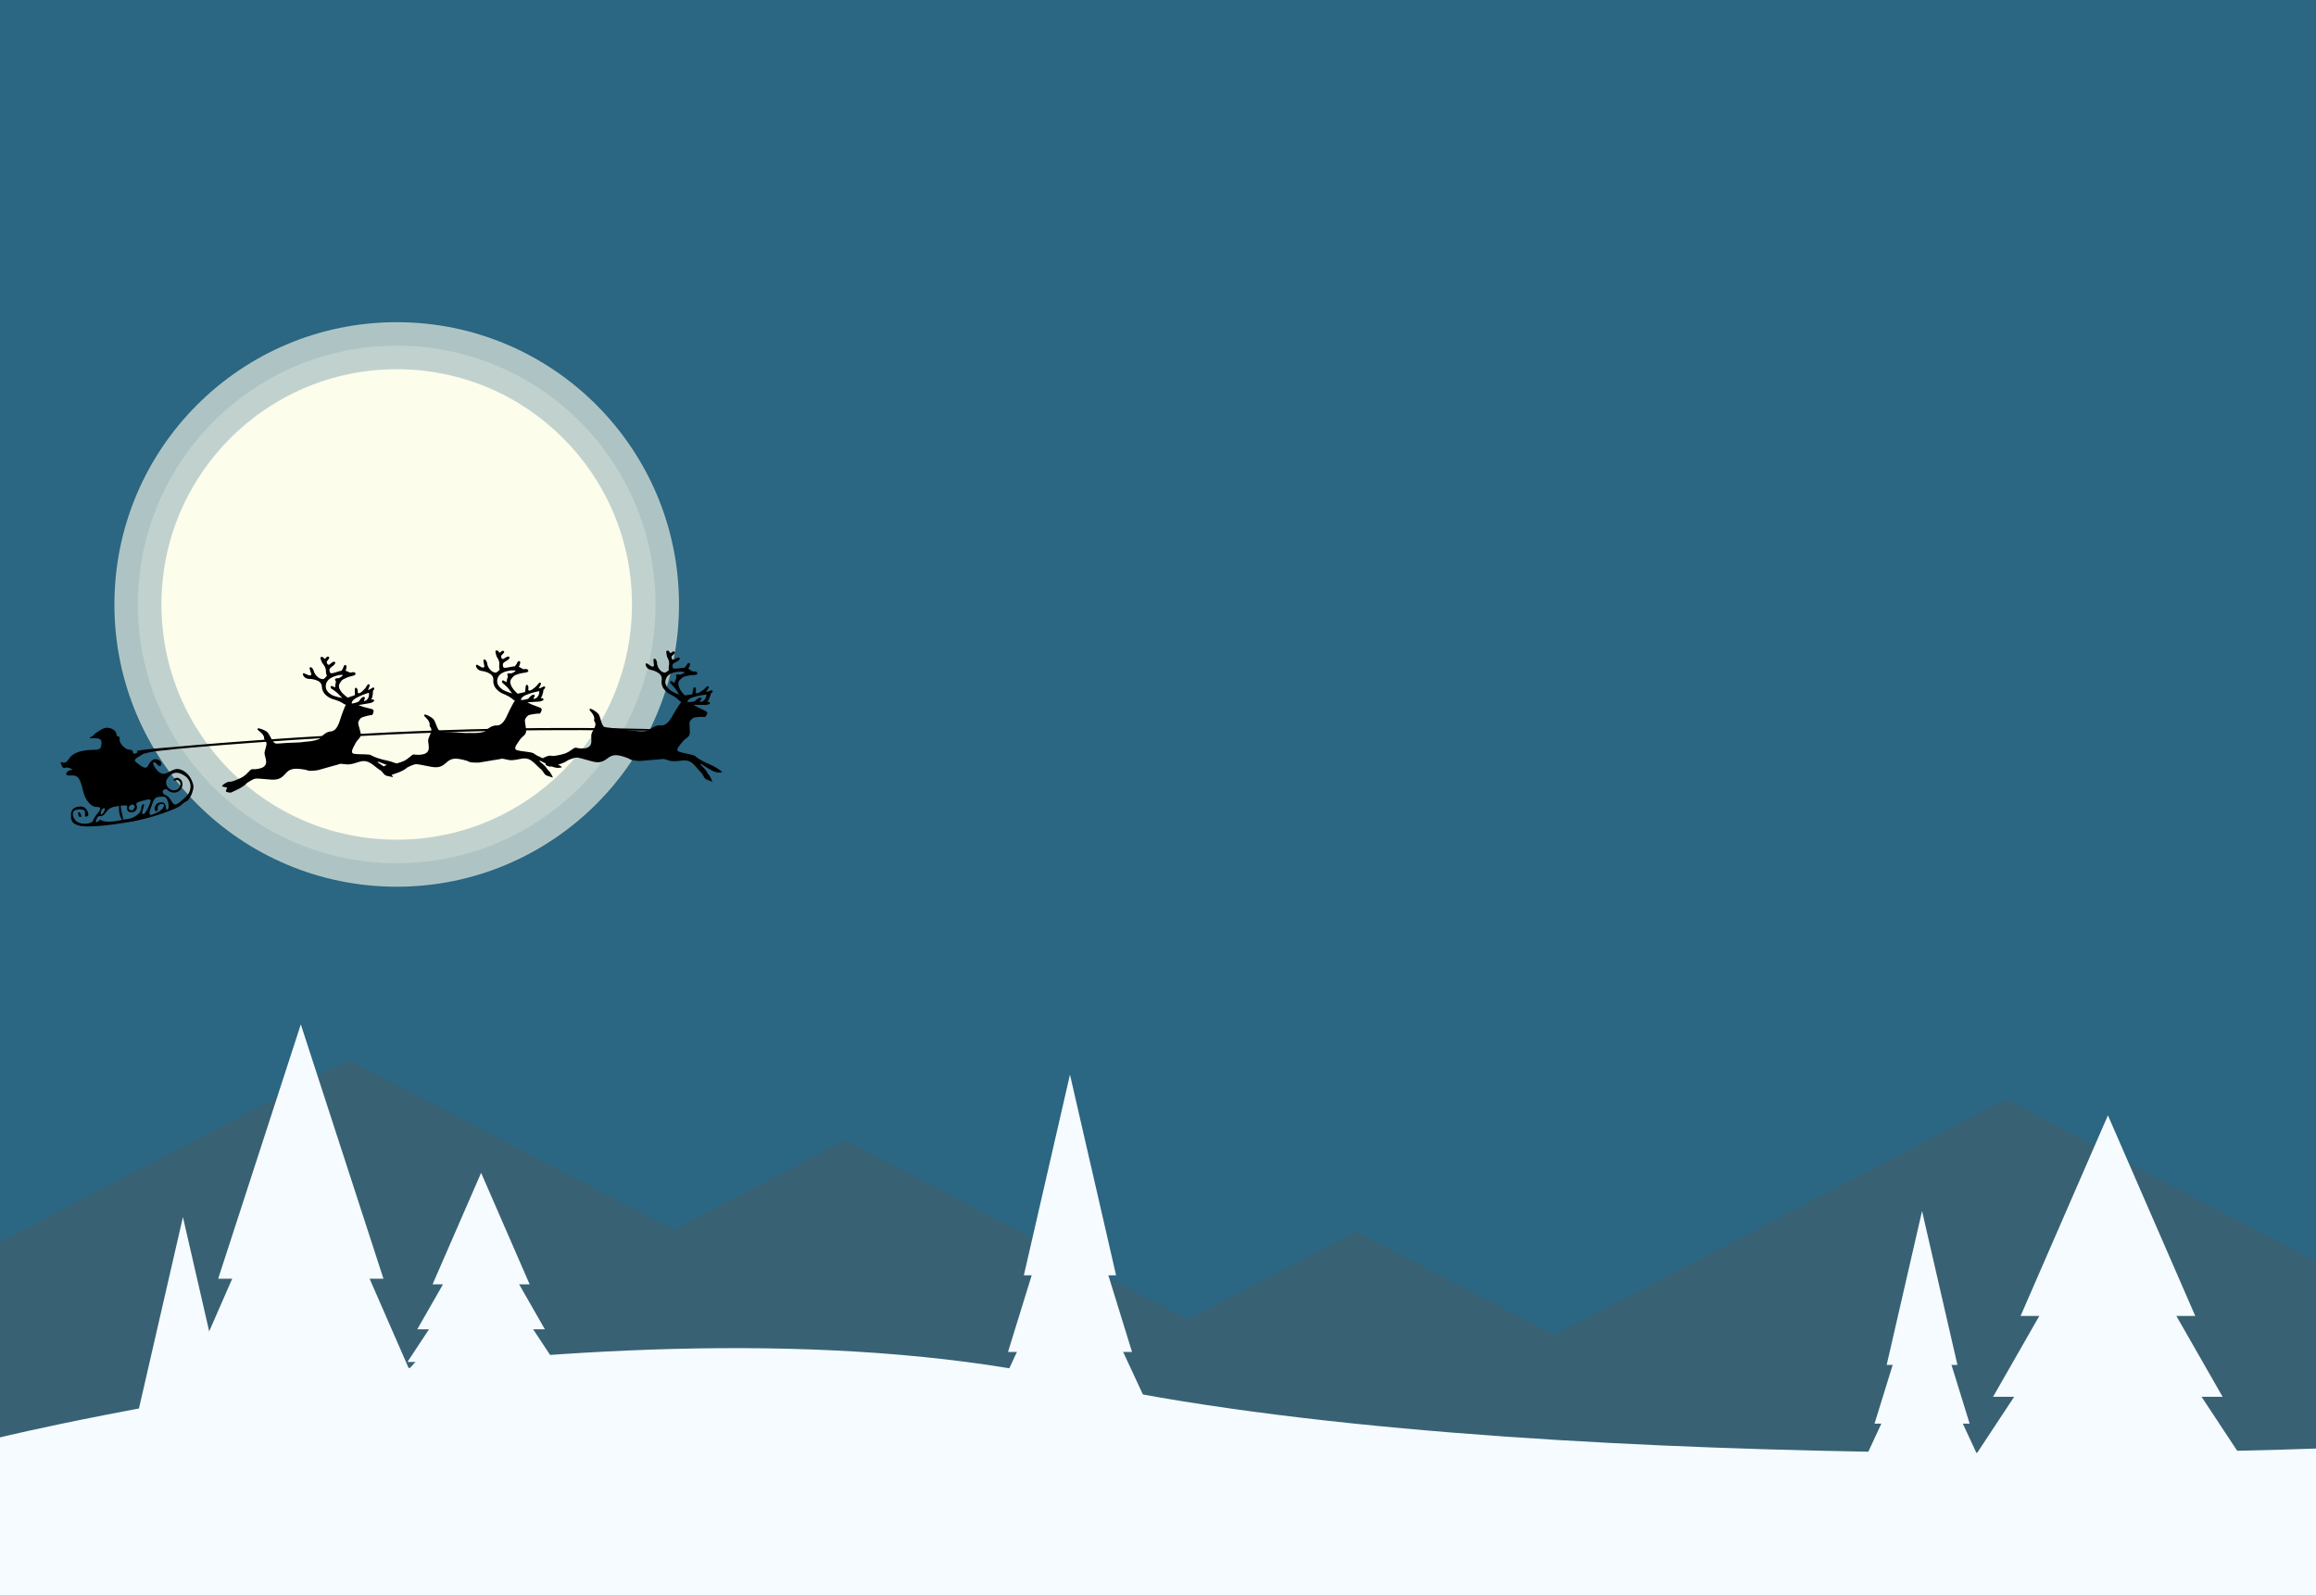 <?xml version="1.0" encoding="UTF-8" standalone="no"?>
<!-- Created with Inkscape (http://www.inkscape.org/) -->

<svg
   width="297mm"
   height="204.663mm"
   viewBox="0 0 297 204.663"
   version="1.1"
   id="svg1"
   inkscape:version="1.3 (1:1.3+202307231459+0e150ed6c4)"
   sodipodi:docname="WinterWonderland.svg"
   xmlns:inkscape="http://www.inkscape.org/namespaces/inkscape"
   xmlns:sodipodi="http://sodipodi.sourceforge.net/DTD/sodipodi-0.dtd"
   xmlns="http://www.w3.org/2000/svg"
   xmlns:svg="http://www.w3.org/2000/svg">
  <rect x="0" y="0" width="297" height="204.663" fill="#333333" stroke="none"/>
  <sodipodi:namedview
     id="namedview1"
     pagecolor="#ffffff"
     bordercolor="#666666"
     borderopacity="1.0"
     inkscape:showpageshadow="2"
     inkscape:pageopacity="0.0"
     inkscape:pagecheckerboard="0"
     inkscape:deskcolor="#d1d1d1"
     inkscape:document-units="mm"
     inkscape:zoom="0.76702441"
     inkscape:cx="651.86974"
     inkscape:cy="604.28325"
     inkscape:window-width="1846"
     inkscape:window-height="1043"
     inkscape:window-x="0"
     inkscape:window-y="0"
     inkscape:window-maximized="1"
     inkscape:current-layer="layer1" />
  <defs
     id="defs1" />
  <g
     inkscape:label="Layer 1"
     inkscape:groupmode="layer"
     id="layer1"
     transform="translate(9.8791901e-7,26.392)">
    <rect
       style="fill:#2b6682;fill-opacity:1;stroke-width:1;stroke-linecap:square"
       id="rect2"
       width="297"
       height="202.512"
       x="0"
       y="-26.392"
       ry="0"
       rx="0" />
    <g
       id="g4"
       transform="matrix(1,0,0,0.676,0,35.518)"
       style="stroke-width:1.216">
      <path
         id="path4"
         style="fill:#396174;stroke-width:0.813;stroke-linecap:square"
         inkscape:transform-center-y="-13.519789"
         d="m -17.971,114.272 -19.952,34.558 v 46.56 h 10.285 l -8.783,15.214 H 2.834 L 0.446,214.74 H 78.861 L 71.986,202.832 H 94.567 V 152.452 L 76.82,121.713 50.986,166.458 39.654,146.83 30.04,163.482 10.413,129.486 0.613,146.46 Z"
         transform="matrix(2.242,0,0,1,85.012,-4.74)" />
    </g>
    <circle
       style="fill:#fdfdec;fill-opacity:0.248;stroke:none;stroke-width:1;stroke-linecap:square"
       id="path3-7"
       cx="50.873"
       cy="51.132"
       r="33.185" />
    <circle
       style="fill:#fdfdec;fill-opacity:0.623;stroke:none;stroke-width:1;stroke-linecap:square"
       id="path3-7-9"
       cx="50.873"
       cy="51.132"
       r="36.202" />
    <path
       style="fill:#f5fbff;fill-opacity:1;stroke:none;stroke-width:0.265px;stroke-linecap:butt;stroke-linejoin:miter;stroke-opacity:1"
       d="M 137.389,150.625 C 194.622,163.349 297,159.388 297,159.388 v 18.883 H 0 v -20.315 c 0,0 81.364,-19.786 137.389,-7.331 z"
       id="path1"
       sodipodi:nodetypes="sccccs" />
    <g
       id="g2"
       transform="translate(-4.261,72.484)"
       style="fill:#f5fbff;fill-opacity:1">
      <path
         sodipodi:type="star"
         style="fill:#f5fbff;fill-opacity:1;stroke:none;stroke-width:3.275;stroke-linecap:square"
         id="path2"
         inkscape:flatsided="true"
         sodipodi:sides="3"
         sodipodi:cx="28.074436"
         sodipodi:cy="158.42639"
         sodipodi:r1="53.435345"
         sodipodi:r2="26.717672"
         sodipodi:arg1="-1.5707963"
         sodipodi:arg2="-0.52359878"
         inkscape:rounded="0"
         inkscape:randomized="0"
         d="m 28.074,104.991 46.276,80.153 -92.553,-1e-5 z"
         inkscape:transform-center-y="-5.4389627"
         transform="matrix(0.229,0,0,0.407,36.408,-10.231)" />
      <path
         sodipodi:type="star"
         style="fill:#f5fbff;fill-opacity:1;stroke:none;stroke-width:2.826;stroke-linecap:square"
         id="path2-5"
         inkscape:flatsided="true"
         sodipodi:sides="3"
         sodipodi:cx="28.074436"
         sodipodi:cy="158.42639"
         sodipodi:r1="53.435345"
         sodipodi:r2="26.717672"
         sodipodi:arg1="-1.5707963"
         sodipodi:arg2="-0.52359878"
         inkscape:rounded="0"
         inkscape:randomized="0"
         d="m 28.074,104.991 46.276,80.153 -92.553,-1e-5 z"
         inkscape:transform-center-y="-5.4389627"
         transform="matrix(0.308,0,0,0.407,34.2,2.228)" />
      <path
         sodipodi:type="star"
         style="fill:#f5fbff;fill-opacity:1;stroke:none;stroke-width:2.304;stroke-linecap:square"
         id="path2-2"
         inkscape:flatsided="true"
         sodipodi:sides="3"
         sodipodi:cx="28.074436"
         sodipodi:cy="158.42639"
         sodipodi:r1="53.435345"
         sodipodi:r2="26.717672"
         sodipodi:arg1="-1.5707963"
         sodipodi:arg2="-0.52359878"
         inkscape:rounded="0"
         inkscape:randomized="0"
         d="m 28.074,104.991 46.276,80.153 -92.553,-1e-5 z"
         inkscape:transform-center-y="-5.4389627"
         transform="matrix(0.463,0,0,0.407,29.849,16.263)" />
    </g>
    <g
       id="g2-6-8"
       transform="matrix(0.558,0,0,0.789,-0.444,104.058)"
       style="fill:#f5fbff;fill-opacity:1;stroke-width:1.506">
      <path
         sodipodi:type="star"
         style="fill:#f5fbff;fill-opacity:1;stroke:none;stroke-width:4.934;stroke-linecap:square"
         id="path2-1-9"
         inkscape:flatsided="true"
         sodipodi:sides="3"
         sodipodi:cx="28.074436"
         sodipodi:cy="158.42639"
         sodipodi:r1="53.435345"
         sodipodi:r2="26.717672"
         sodipodi:arg1="-1.5707963"
         sodipodi:arg2="-0.52359878"
         inkscape:rounded="0"
         inkscape:randomized="0"
         d="m 28.074,104.991 46.276,80.153 -92.553,-1e-5 z"
         inkscape:transform-center-y="-5.4389627"
         transform="matrix(0.229,0,0,0.407,36.408,-10.231)" />
      <path
         sodipodi:type="star"
         style="fill:#f5fbff;fill-opacity:1;stroke:none;stroke-width:4.257;stroke-linecap:square"
         id="path2-5-8-73"
         inkscape:flatsided="true"
         sodipodi:sides="3"
         sodipodi:cx="28.074436"
         sodipodi:cy="158.42639"
         sodipodi:r1="53.435345"
         sodipodi:r2="26.717672"
         sodipodi:arg1="-1.5707963"
         sodipodi:arg2="-0.52359878"
         inkscape:rounded="0"
         inkscape:randomized="0"
         d="m 28.074,104.991 46.276,80.153 -92.553,-1e-5 z"
         inkscape:transform-center-y="-5.4389627"
         transform="matrix(0.308,0,0,0.407,34.2,2.228)" />
      <path
         sodipodi:type="star"
         style="fill:#f5fbff;fill-opacity:1;stroke:none;stroke-width:3.471;stroke-linecap:square"
         id="path2-2-7-6"
         inkscape:flatsided="true"
         sodipodi:sides="3"
         sodipodi:cx="28.074436"
         sodipodi:cy="158.42639"
         sodipodi:r1="53.435345"
         sodipodi:r2="26.717672"
         sodipodi:arg1="-1.5707963"
         sodipodi:arg2="-0.52359878"
         inkscape:rounded="0"
         inkscape:randomized="0"
         d="m 28.074,104.991 46.276,80.153 -92.553,-1e-5 z"
         inkscape:transform-center-y="-5.4389627"
         transform="matrix(0.463,0,0,0.407,29.849,16.263)" />
    </g>
    <g
       id="g2-6-3"
       transform="matrix(0.558,0,0,0.789,113.309,85.789)"
       style="fill:#f5fbff;fill-opacity:1;stroke-width:1.506">
      <path
         sodipodi:type="star"
         style="fill:#f5fbff;fill-opacity:1;stroke:none;stroke-width:4.934;stroke-linecap:square"
         id="path2-1-1"
         inkscape:flatsided="true"
         sodipodi:sides="3"
         sodipodi:cx="28.074436"
         sodipodi:cy="158.42639"
         sodipodi:r1="53.435345"
         sodipodi:r2="26.717672"
         sodipodi:arg1="-1.5707963"
         sodipodi:arg2="-0.52359878"
         inkscape:rounded="0"
         inkscape:randomized="0"
         d="m 28.074,104.991 46.276,80.153 -92.553,-1e-5 z"
         inkscape:transform-center-y="-5.4389627"
         transform="matrix(0.229,0,0,0.407,36.408,-10.231)" />
      <path
         sodipodi:type="star"
         style="fill:#f5fbff;fill-opacity:1;stroke:none;stroke-width:4.257;stroke-linecap:square"
         id="path2-5-8-9"
         inkscape:flatsided="true"
         sodipodi:sides="3"
         sodipodi:cx="28.074436"
         sodipodi:cy="158.42639"
         sodipodi:r1="53.435345"
         sodipodi:r2="26.717672"
         sodipodi:arg1="-1.5707963"
         sodipodi:arg2="-0.52359878"
         inkscape:rounded="0"
         inkscape:randomized="0"
         d="m 28.074,104.991 46.276,80.153 -92.553,-1e-5 z"
         inkscape:transform-center-y="-5.4389627"
         transform="matrix(0.308,0,0,0.407,34.2,2.228)" />
      <path
         sodipodi:type="star"
         style="fill:#f5fbff;fill-opacity:1;stroke:none;stroke-width:3.471;stroke-linecap:square"
         id="path2-2-7-4"
         inkscape:flatsided="true"
         sodipodi:sides="3"
         sodipodi:cx="28.074436"
         sodipodi:cy="158.42639"
         sodipodi:r1="53.435345"
         sodipodi:r2="26.717672"
         sodipodi:arg1="-1.5707963"
         sodipodi:arg2="-0.52359878"
         inkscape:rounded="0"
         inkscape:randomized="0"
         d="m 28.074,104.991 46.276,80.153 -92.553,-1e-5 z"
         inkscape:transform-center-y="-5.4389627"
         transform="matrix(0.463,0,0,0.407,29.849,16.263)" />
    </g>
    <g
       id="g2-6-3-1"
       transform="matrix(0.428,0,0,0.605,228.147,109.262)"
       style="fill:#f5fbff;fill-opacity:1;stroke-width:1.966">
      <path
         sodipodi:type="star"
         style="fill:#f5fbff;fill-opacity:1;stroke:none;stroke-width:6.439;stroke-linecap:square"
         id="path2-1-1-5"
         inkscape:flatsided="true"
         sodipodi:sides="3"
         sodipodi:cx="28.074436"
         sodipodi:cy="158.42639"
         sodipodi:r1="53.435345"
         sodipodi:r2="26.717672"
         sodipodi:arg1="-1.5707963"
         sodipodi:arg2="-0.52359878"
         inkscape:rounded="0"
         inkscape:randomized="0"
         d="m 28.074,104.991 46.276,80.153 -92.553,-1e-5 z"
         inkscape:transform-center-y="-5.4389627"
         transform="matrix(0.229,0,0,0.407,36.408,-10.231)" />
      <path
         sodipodi:type="star"
         style="fill:#f5fbff;fill-opacity:1;stroke:none;stroke-width:5.555;stroke-linecap:square"
         id="path2-5-8-9-9"
         inkscape:flatsided="true"
         sodipodi:sides="3"
         sodipodi:cx="28.074436"
         sodipodi:cy="158.42639"
         sodipodi:r1="53.435345"
         sodipodi:r2="26.717672"
         sodipodi:arg1="-1.5707963"
         sodipodi:arg2="-0.52359878"
         inkscape:rounded="0"
         inkscape:randomized="0"
         d="m 28.074,104.991 46.276,80.153 -92.553,-1e-5 z"
         inkscape:transform-center-y="-5.4389627"
         transform="matrix(0.308,0,0,0.407,34.2,2.228)" />
      <path
         sodipodi:type="star"
         style="fill:#f5fbff;fill-opacity:1;stroke:none;stroke-width:4.53;stroke-linecap:square"
         id="path2-2-7-4-7"
         inkscape:flatsided="true"
         sodipodi:sides="3"
         sodipodi:cx="28.074436"
         sodipodi:cy="158.42639"
         sodipodi:r1="53.435345"
         sodipodi:r2="26.717672"
         sodipodi:arg1="-1.5707963"
         sodipodi:arg2="-0.52359878"
         inkscape:rounded="0"
         inkscape:randomized="0"
         d="m 28.074,104.991 46.276,80.153 -92.553,-1e-5 z"
         inkscape:transform-center-y="-5.4389627"
         transform="matrix(0.463,0,0,0.407,29.849,16.263)" />
    </g>
    <g
       id="g3"
       transform="translate(-9.687,24.733)"
       style="fill:#f5fbff;fill-opacity:1">
      <path
         sodipodi:type="star"
         style="fill:#f5fbff;fill-opacity:1;stroke:none;stroke-width:3.586;stroke-linecap:square"
         id="path2-1-1-0"
         inkscape:flatsided="true"
         sodipodi:sides="3"
         sodipodi:cx="28.074436"
         sodipodi:cy="158.42639"
         sodipodi:r1="53.435345"
         sodipodi:r2="26.717672"
         sodipodi:arg1="-1.5707963"
         sodipodi:arg2="-0.52359878"
         inkscape:rounded="0"
         inkscape:randomized="0"
         d="m 28.074,104.991 46.276,80.153 -92.553,-1e-5 z"
         inkscape:transform-center-y="-5.4389627"
         transform="matrix(0.242,0,0,0.321,273.21,58.217)" />
      <path
         sodipodi:type="star"
         style="fill:#f5fbff;fill-opacity:1;stroke:none;stroke-width:3.126;stroke-linecap:square"
         id="path2-5-8-9-3"
         inkscape:flatsided="true"
         sodipodi:sides="3"
         sodipodi:cx="28.074436"
         sodipodi:cy="158.42639"
         sodipodi:r1="53.435345"
         sodipodi:r2="26.717672"
         sodipodi:arg1="-1.5707963"
         sodipodi:arg2="-0.52359878"
         inkscape:rounded="0"
         inkscape:randomized="0"
         d="m 28.074,104.991 46.276,80.153 -92.553,-1e-5 z"
         inkscape:transform-center-y="-5.4389627"
         transform="matrix(0.318,0,0,0.321,271.065,68.583)" />
      <path
         sodipodi:type="star"
         style="fill:#f5fbff;fill-opacity:1;stroke:none;stroke-width:2.911;stroke-linecap:square"
         id="path2-5-8-9-3-3"
         inkscape:flatsided="true"
         sodipodi:sides="3"
         sodipodi:cx="28.074436"
         sodipodi:cy="158.42639"
         sodipodi:r1="53.435345"
         sodipodi:r2="26.717672"
         sodipodi:arg1="-1.5707963"
         sodipodi:arg2="-0.52359878"
         inkscape:rounded="0"
         inkscape:randomized="0"
         d="m 28.074,104.991 46.276,80.153 -92.553,-1e-5 z"
         inkscape:transform-center-y="-5.4389627"
         transform="matrix(0.367,0,0,0.321,269.692,76.113)"
         inkscape:transform-center-x="1.9590887e-06" />
      <path
         sodipodi:type="star"
         style="fill:#f5fbff;fill-opacity:1;stroke:none;stroke-width:2.484;stroke-linecap:square"
         id="path2-5-8-9-3-3-1"
         inkscape:flatsided="true"
         sodipodi:sides="3"
         sodipodi:cx="28.074436"
         sodipodi:cy="158.42639"
         sodipodi:r1="53.435345"
         sodipodi:r2="26.717672"
         sodipodi:arg1="-1.5707963"
         sodipodi:arg2="-0.52359878"
         inkscape:rounded="0"
         inkscape:randomized="0"
         d="m 28.074,104.991 46.276,80.153 -92.553,-1e-5 z"
         inkscape:transform-center-y="-5.4389627"
         transform="matrix(0.504,0,0,0.321,265.847,85.152)"
         inkscape:transform-center-x="7.235877e-06" />
    </g>
    <g
       id="g3-2"
       transform="matrix(0.556,0,0,0.556,-93.985,72.919)"
       style="fill:#f5fbff;fill-opacity:1;stroke-width:1.799">
      <path
         sodipodi:type="star"
         style="fill:#f5fbff;fill-opacity:1;stroke:none;stroke-width:6.452;stroke-linecap:square"
         id="path2-1-1-0-2"
         inkscape:flatsided="true"
         sodipodi:sides="3"
         sodipodi:cx="28.074436"
         sodipodi:cy="158.42639"
         sodipodi:r1="53.435345"
         sodipodi:r2="26.717672"
         sodipodi:arg1="-1.5707963"
         sodipodi:arg2="-0.52359878"
         inkscape:rounded="0"
         inkscape:randomized="0"
         d="m 28.074,104.991 46.276,80.153 -92.553,-1e-5 z"
         inkscape:transform-center-y="-5.4389627"
         transform="matrix(0.242,0,0,0.321,273.21,58.217)" />
      <path
         sodipodi:type="star"
         style="fill:#f5fbff;fill-opacity:1;stroke:none;stroke-width:5.624;stroke-linecap:square"
         id="path2-5-8-9-3-6"
         inkscape:flatsided="true"
         sodipodi:sides="3"
         sodipodi:cx="28.074436"
         sodipodi:cy="158.42639"
         sodipodi:r1="53.435345"
         sodipodi:r2="26.717672"
         sodipodi:arg1="-1.5707963"
         sodipodi:arg2="-0.52359878"
         inkscape:rounded="0"
         inkscape:randomized="0"
         d="m 28.074,104.991 46.276,80.153 -92.553,-1e-5 z"
         inkscape:transform-center-y="-5.4389627"
         transform="matrix(0.318,0,0,0.321,271.065,68.583)" />
      <path
         sodipodi:type="star"
         style="fill:#f5fbff;fill-opacity:1;stroke:none;stroke-width:5.237;stroke-linecap:square"
         id="path2-5-8-9-3-3-10"
         inkscape:flatsided="true"
         sodipodi:sides="3"
         sodipodi:cx="28.074436"
         sodipodi:cy="158.42639"
         sodipodi:r1="53.435345"
         sodipodi:r2="26.717672"
         sodipodi:arg1="-1.5707963"
         sodipodi:arg2="-0.52359878"
         inkscape:rounded="0"
         inkscape:randomized="0"
         d="m 28.074,104.991 46.276,80.153 -92.553,-1e-5 z"
         inkscape:transform-center-y="-5.4389627"
         transform="matrix(0.367,0,0,0.321,269.692,76.113)"
         inkscape:transform-center-x="1.9590887e-06" />
      <path
         sodipodi:type="star"
         style="fill:#f5fbff;fill-opacity:1;stroke:none;stroke-width:4.469;stroke-linecap:square"
         id="path2-5-8-9-3-3-1-6"
         inkscape:flatsided="true"
         sodipodi:sides="3"
         sodipodi:cx="28.074436"
         sodipodi:cy="158.42639"
         sodipodi:r1="53.435345"
         sodipodi:r2="26.717672"
         sodipodi:arg1="-1.5707963"
         sodipodi:arg2="-0.52359878"
         inkscape:rounded="0"
         inkscape:randomized="0"
         d="m 28.074,104.991 46.276,80.153 -92.553,-1e-5 z"
         inkscape:transform-center-y="-5.4389627"
         transform="matrix(0.504,0,0,0.321,265.847,85.152)"
         inkscape:transform-center-x="7.235877e-06" />
    </g>
    <circle
       style="fill:#fdfdec;fill-opacity:1;stroke:none;stroke-width:1;stroke-linecap:square"
       id="path3"
       cx="50.873"
       cy="51.132"
       r="30.168" />
    <g
       transform="matrix(-0.187,0,0,0.176,318.353,-103.539)"
       id="g120"
       style="stroke-width:1.455">
      <path
         d="m 1477.509,916.796 c 0.207,-0.007 0.388,0.014 0.566,0.083 0.142,0.085 0.249,0.176 0.356,0.276 0.183,0.13 0.283,0.306 0.396,0.467 0.23,0.382 0.597,0.686 0.982,0.895 l 0.134,-0.077 0.076,-0.115 c 0.1,-0.107 0.153,-0.229 0.228,-0.346 0.289,-0.442 0.648,-0.725 1.106,-0.926 0.178,-0.062 0.415,-0.063 0.594,-0.022 0.06,0.014 0.099,-0.01 0.153,0.018 0.203,0.079 0.363,0.251 0.491,0.448 0.072,0.116 0.103,0.246 0.079,0.383 -0.033,0.309 -0.094,0.546 -0.177,0.835 l -0.548,1.459 -0.066,0.163 c -0.089,0.228 -0.14,0.483 -0.255,0.701 -0.344,0.654 -0.781,1.257 -1.216,1.846 -0.42,0.625 -0.785,1.228 -1.053,1.912 -0.089,0.228 -0.133,0.501 -0.197,0.739 -0.099,0.253 -0.129,0.561 -0.177,0.835 -0.016,0.637 -0.089,1.104 -0.116,1.62 0.013,-0.258 0.029,-0.076 0.02,0.096 -0.01,0.318 -0.04,0.699 -0.128,1.074 -0.044,0.187 -0.136,0.295 -0.161,0.432 -0.049,0.273 -0.126,0.591 -0.225,0.844 -0.04,0.101 -0.103,0.177 -0.142,0.279 l 0.405,0.515 c 0.102,0.186 0.19,0.357 0.347,0.477 0.179,0.216 0.332,0.401 0.521,0.591 0.178,0.216 0.425,0.424 0.674,0.609 0.091,0.065 0.22,0.178 0.346,0.228 0.152,0.059 0.384,0.1 0.566,0.083 0.283,0.023 0.551,-0.021 0.823,-0.119 0.297,-0.088 0.547,-0.155 0.794,-0.263 0.025,0.01 0.124,-0.051 0.229,-0.097 0.116,-0.072 0.247,-0.103 0.363,-0.174 l 0.353,-0.222 c 0.161,-0.112 0.316,-0.235 0.477,-0.348 0.216,-0.179 0.332,-0.273 0.467,-0.395 0.045,-0.041 0.188,-0.17 0.334,-0.318 0.236,-0.229 0.472,-0.435 0.657,-0.684 0.461,-0.58 0.894,-1.242 1.197,-1.942 0.039,-0.101 0.121,-0.257 0.17,-0.384 0.069,-0.177 0.081,-0.302 0.151,-0.48 0.138,-0.501 0.317,-0.981 0.49,-1.497 0.089,-0.228 0.235,-0.429 0.38,-0.577 0.075,-0.117 0.125,-0.197 0.19,-0.289 0.095,-0.167 0.249,-0.321 0.41,-0.433 0.136,-0.122 0.278,-0.251 0.429,-0.338 0.161,-0.112 0.329,-0.127 0.526,-0.108 0.06,-0.005 0.103,-0.002 0.153,0.018 0.066,0.055 0.122,0.094 0.173,0.114 0.066,0.055 0.104,0.101 0.135,0.172 0.052,0.166 0.066,0.232 0.107,0.277 0.015,0.035 0.043,0.105 0.039,0.191 -0.044,0.187 -0.052,0.373 -0.131,0.576 -0.186,0.775 -0.421,1.552 -0.668,2.332 l -0.311,0.912 c -0.089,0.228 -0.106,0.543 -0.034,0.805 0,0.086 0.073,0.177 0.155,0.267 0.081,0.09 0.197,0.198 0.298,0.238 0.127,0.05 0.253,0.06 0.364,0.075 0.207,-0.007 0.377,0.01 0.594,-0.022 0.252,-0.047 0.499,-0.145 0.746,-0.253 0.554,-0.222 1.05,-0.416 1.548,-0.718 0.408,-0.22 0.865,-0.433 1.329,-0.573 0.106,-0.046 0.196,-0.051 0.297,-0.011 0.091,0.065 0.175,0.145 0.241,0.2 0.066,0.055 0.14,0.086 0.135,0.172 0.036,0.131 0.045,0.281 0.031,0.393 -0.024,0.137 -0.073,0.248 -0.122,0.374 -0.01,0.025 -0.01,0.055 -0.028,0.106 -0.05,0.127 -0.127,0.27 -0.161,0.432 0,0 -0.028,0.032 -0.038,0.058 -0.03,0.076 -0.026,0.135 -0.056,0.211 -0.065,0.091 -0.193,0.184 -0.248,0.251 -0.085,0.142 -0.156,0.272 -0.266,0.404 -0.1,0.107 -0.208,0.221 -0.334,0.318 -0.181,0.163 -0.395,0.32 -0.601,0.473 -0.312,0.199 -0.608,0.378 -0.956,0.446 -0.307,0.114 -0.672,0.176 -0.995,0.255 -0.121,0.011 -0.192,0.038 -0.287,0.059 -0.233,-0.003 -0.457,-0.028 -0.7,-0.006 -0.278,0.037 -0.578,0.054 -0.881,0.082 -0.252,0.047 -0.543,0.04 -0.785,0.062 -0.192,0.042 -0.433,0.128 -0.66,0.186 -0.217,0.032 -0.43,0.086 -0.622,0.128 -0.253,0.047 -0.443,0.081 -0.67,0.138 -0.711,0.248 -1.4,0.52 -2.065,0.874 -0.78,0.425 -1.446,1.089 -1.916,1.841 -0.115,0.218 -0.185,0.377 -0.275,0.605 -0.089,0.228 -0.191,0.463 -0.255,0.701 -0.073,0.41 -0.109,0.833 -0.147,1.227 -0.047,0.42 -0.074,0.817 -0.146,1.227 0,0.147 -0.043,0.318 -0.103,0.47 -0.104,0.339 -0.172,0.63 -0.301,0.96 -0.02,0.051 -0.075,0.145 -0.104,0.221 -0.456,1.166 -1.149,2.227 -2.062,3.068 l -0.935,0.791 -0.992,0.753 c -0.89,0.558 -1.833,1.085 -2.857,1.386 l -1.875,0.585 c -4.439,1.494 -5.075,2.771 -6.697,3.433 l -0.164,-0.176 c -0.061,0.381 -0.077,0.611 -0.016,0.652 0.335,0.221 2.73,6.892 3.736,10.404 1.754,6.121 3.726,8.564 7.09,8.766 1.893,0.114 5.069,2.421 6.57,4.783 0.664,1.044 5.202,2.286 9.298,2.526 1.439,0.085 2.778,0.262 3.02,0.376 0.242,0.114 2.793,0.241 5.655,0.333 2.861,0.092 6.684,0.327 8.482,0.5 1.798,0.173 3.594,0.258 4.025,0.17 1.13,-0.232 2.286,-1.739 3.767,-4.965 0.746,-1.624 1.764,-3.189 2.433,-3.693 1.75,-1.319 5.435,-2.749 6.052,-2.342 0.706,0.465 0.454,0.923 -1.319,2.316 -1.732,1.361 -3.109,3.555 -2.887,4.634 0.081,0.392 -0.096,0.981 -0.424,1.334 -1.476,1.592 -1.588,2.855 -0.588,6.356 0.928,3.249 0.921,3.358 0.15,6.304 -1.01,3.855 -0.677,5.653 1.265,7.122 1.415,1.07 4.918,1.877 7.272,1.646 0.983,-0.096 1.449,0.181 3.01,2.024 1.016,1.199 2.579,2.682 3.467,3.277 2.379,1.595 7.901,3.961 8.807,3.775 0.432,-0.089 1.396,0.07 2.167,0.352 1.561,0.571 3.998,2.534 3.705,2.979 -0.104,0.158 -0.937,0.442 -1.865,0.633 l -1.675,0.344 0.544,1.434 c 0.534,1.376 0.526,1.479 -0.469,1.842 -0.575,0.21 -1.285,0.34 -1.579,0.325 -0.294,-0.015 -0.671,0.038 -0.833,0.072 -0.162,0.033 -0.796,-0.242 -1.421,-0.606 -0.625,-0.364 -1.702,-0.908 -2.392,-1.204 -2.408,-1.031 -6.107,-3.523 -6.828,-4.581 -0.4,-0.586 -1.95,-1.685 -3.405,-2.492 -2.59,-1.437 -2.698,-1.51 -6.34,-1.24 -2.046,0.151 -4.526,0.371 -5.487,0.48 -5.943,0.676 -8.47,-0.192 -11.539,-3.961 -2.819,-3.463 -5.163,-4.222 -10.808,-3.562 -2.129,0.249 -4.019,0.626 -4.221,0.818 -0.202,0.192 -0.824,0.371 -1.358,0.429 -1.221,0.133 -5.167,-0.183 -6.288,-0.502 -1.782,-0.506 -8.125,-2.414 -10.154,-3.049 -1.168,-0.365 -2.41,-0.701 -2.754,-0.78 -0.344,-0.08 -1.059,-0.353 -1.613,-0.566 -0.597,-0.229 -2.058,-0.188 -3.573,0.087 -2.631,0.476 -4.566,0.201 -9.12,-1.416 -4.606,-1.636 -7.051,-1.005 -11.702,3.006 -1.78,1.536 -3.47,2.809 -3.702,2.856 -0.232,0.048 -1.041,0.936 -1.838,1.974 -1.399,1.823 -1.551,1.915 -4.183,2.457 l -2.728,0.561 1.32,-2.067 c 0.732,-1.134 1.683,-2.253 2.085,-2.474 0.401,-0.221 1.207,-1.053 1.81,-1.869 0.603,-0.815 2.094,-2.116 3.3,-2.873 1.206,-0.757 2.136,-1.494 2.099,-1.679 -0.097,-0.472 -0.545,-0.354 -4.457,1.366 -4.424,1.945 -6.915,2.516 -9.302,2.063 -1.041,-0.197 -1.9,-0.51 -1.929,-0.651 -0.145,-0.684 6.32,-3.371 9.512,-3.952 2.962,-0.539 8.53,-2.423 10.023,-3.409 1.516,-1.001 1.2,-0.947 9.585,-1.174 1.56,-0.042 3.108,-0.282 3.485,-0.517 1.007,-0.627 0.924,-2.132 -0.283,-4.53 -0.588,-1.168 -1.314,-2.614 -1.618,-3.258 -0.304,-0.644 -1.05,-1.714 -1.632,-2.358 -2.119,-2.34 -2.236,-3.321 -0.945,-7.986 1.129,-4.078 1.139,-4.307 0.409,-5.77 -0.417,-0.835 -1.097,-1.763 -1.525,-2.08 -0.806,-0.599 -6.321,-2.141 -7.092,-1.983 -0.544,0.112 -1.048,-0.689 -1.314,-2.024 -0.375,-1.878 0.011,-2.233 3.423,-2.999 2.408,-0.54 4.938,-1.376 6.743,-2.135 l -0.96,-0.301 -4.048,-0.763 c -0.734,-0.141 -1.501,-0.298 -2.331,-0.418 -0.668,-0.086 -1.274,-0.276 -1.862,-0.565 -0.386,-0.209 -0.768,-0.404 -1.134,-0.664 -0.325,-0.215 -0.409,-0.602 -0.245,-0.947 0.119,-0.304 0.386,-0.555 0.725,-0.598 0.434,-0.064 0.831,0.036 1.237,0.194 l -0.379,-0.87 -0.331,-0.88 -0.187,-0.909 c -0.257,-1.211 -0.379,-2.449 -0.308,-3.678 l -0.637,-0.916 c -0.169,-0.241 -0.268,-0.519 -0.321,-0.832 -0.053,-0.313 0.123,-0.662 0.446,-0.74 0.333,-0.104 0.618,-0.053 0.882,0.168 l 1.048,0.732 c 0.356,0.285 0.777,0.496 1.182,0.655 0.304,0.119 0.603,0.205 0.902,0.263 l -0.377,-0.621 -0.341,-0.927 -0.409,-1.263 -0.176,-0.612 c -0.053,-0.313 0.122,-0.619 0.389,-0.778 0.221,-0.118 0.501,-0.086 0.709,0.054 0.274,0.195 0.529,0.451 0.704,0.753 0.296,0.437 0.538,0.894 0.774,1.337 0.251,0.478 0.588,0.917 0.965,1.298 0.662,0.697 1.17,1.243 1.725,1.84 0.392,0.417 1.024,0.892 1.683,1.15 0.076,0.03 0.151,0.062 0.211,0.056 0.304,0.119 0.641,0.014 0.851,-0.225 0.09,-0.082 0.151,-0.187 0.19,-0.288 0.05,-0.127 0.043,-0.246 0.017,-0.403 -0.054,-0.459 -0.033,-0.948 0.059,-1.409 0.087,-0.521 0.332,-0.987 0.663,-1.383 0.285,-0.356 0.798,-0.36 1.054,0.033 0.128,0.196 0.218,0.498 0.205,0.756 -0.075,1.461 -0.094,2.888 -0.062,4.302 l 4.81,1.804 0.754,-0.454 1.144,-0.984 c 0.955,-0.796 1.813,-1.697 2.544,-2.668 0.5,-0.681 0.91,-1.425 1.243,-2.201 0.055,-0.066 0.094,-0.122 0.114,-0.173 0.218,-0.558 0.309,-1.103 0.355,-1.669 0.021,-0.576 -0.055,-1.181 -0.297,-1.685 -0.185,-0.423 -0.443,-0.841 -0.649,-1.213 -0.358,-0.578 -0.719,-1.132 -1.178,-1.603 -0.484,-0.481 -1.049,-0.829 -1.673,-1.102 -0.462,-0.239 -1.019,-0.508 -1.556,-0.777 -0.345,-0.164 -0.588,-0.242 -0.816,-0.331 -0.406,-0.159 -0.755,-0.298 -1.181,-0.406 -0.613,-0.152 -1.266,-0.332 -1.91,-0.555 l -0.844,-0.225 c -0.416,-0.133 -0.805,-0.419 -1.106,-0.77 -0.219,-0.261 -0.274,-0.577 -0.13,-0.871 0.148,-0.38 0.488,-0.659 0.897,-0.733 0.384,-0.084 0.826,-0.127 1.236,-0.055 0.47,0.067 0.924,0.206 1.41,0.308 l 3.202,-1.407 -0.205,-0.756 c -0.259,-0.832 -0.397,-1.696 -0.378,-2.566 0.01,-0.318 0.227,-0.591 0.494,-0.75 0.221,-0.118 0.481,-0.109 0.7,0.006 0.228,0.089 0.431,0.264 0.549,0.486 0.149,0.292 0.252,0.63 0.341,0.928 0.099,0.419 0.258,0.794 0.437,1.157 0.18,0.363 0.352,0.672 0.552,0.984 0.128,0.196 0.297,0.415 0.425,0.611 l 0.297,-0.011 0.518,0.093 1.487,0.442 1.45,0.5 1.804,0.527 c 0.568,0.193 1.18,0.267 1.735,0.192 l 0.286,-0.308 c 0.165,-0.198 0.243,-0.412 0.322,-0.615 0.02,-0.051 0.056,-0.065 0.076,-0.115 0.064,-0.238 0.131,-0.459 0.159,-0.681 0.064,-0.238 0.066,-0.515 0.044,-0.757 -0.01,-0.207 -0.019,-0.418 -0.07,-0.584 -0.021,-0.096 -0.089,-0.212 -0.155,-0.267 -0.107,-0.1 -0.231,-0.183 -0.318,-0.334 -0.113,-0.161 -0.258,-0.37 -0.405,-0.515 -0.157,-0.12 -0.334,-0.254 -0.481,-0.4 l -0.789,-0.686 -0.606,-0.524 c -0.305,-0.266 -0.601,-0.598 -0.791,-0.935 -0.153,-0.206 -0.227,-0.371 -0.319,-0.583 -0.093,-0.212 -0.086,-0.501 0.053,-0.709 0.305,-0.407 0.82,-0.553 1.282,-0.314 0.964,0.523 1.829,1.162 2.598,1.959 0.041,0.045 0.129,0.112 0.231,0.152 0.051,0.02 0.077,-0.011 0.153,0.018 0.404,0.012 0.858,-0.191 1.032,-0.561 0.114,-0.218 0.198,-0.445 0.312,-0.663 0.01,-0.025 0.028,-0.032 0.038,-0.058 0.099,-0.253 0.104,-0.499 0.092,-0.767 -0.017,-0.182 -0.086,-0.432 -0.224,-0.602 -0.184,-0.277 -0.341,-0.521 -0.56,-0.783 -0.357,-0.432 -0.673,-0.92 -0.889,-1.413 -0.093,-0.212 -0.079,-0.411 0.025,-0.604 0.095,-0.168 0.249,-0.321 0.41,-0.433 0.116,-0.072 0.236,-0.078 0.383,-0.079 z m -9.729,13.324 c -0.121,0.011 -0.263,0.068 -0.363,0.174 -0.08,0.056 -0.07,0.207 0.011,0.297 0.377,0.381 0.768,0.727 1.165,1.057 0.381,0.295 0.791,0.531 1.202,0.75 0.127,0.05 0.253,0.133 0.374,0.122 0.49,0.016 0.973,0.05 1.419,0.107 0.121,-0.011 0.276,-0.033 0.402,0.017 0.025,0.01 -0.01,0.086 0.02,0.096 0.253,0.099 0.453,0.244 0.597,0.476 0.056,0.08 0.121,0.166 0.107,0.277 -0.015,0.111 -0.131,0.283 -0.17,0.384 -0.01,0.025 0.01,0.048 0.01,0.048 -0.089,0.228 -0.214,0.409 -0.312,0.663 -0.095,0.168 -0.107,0.366 -0.141,0.528 l -0.027,0.355 c 0.073,0.262 0.152,0.589 0.225,0.852 0.193,0.777 0.255,1.58 0.195,2.404 v 0.498 c 0.464,-0.14 0.944,-0.299 1.386,-0.535 0.232,-0.143 0.492,-0.309 0.764,-0.407 0.202,-0.067 0.391,-0.102 0.594,-0.022 0.304,0.119 0.517,0.443 0.464,0.802 -0.024,0.137 -0.053,0.343 -0.103,0.47 -0.04,0.101 -0.087,0.139 -0.152,0.231 -0.125,0.244 -0.302,0.415 -0.533,0.559 -0.498,0.302 -0.936,0.638 -1.394,0.985 -0.457,0.347 -0.932,0.698 -1.374,1.081 -0.854,0.689 -1.654,1.455 -2.325,2.274 -0.491,0.509 -0.965,1.064 -1.467,1.599 l -0.619,0.626 0.058,0.038 c 1.868,-0.292 3.718,-0.779 5.492,-1.429 0.685,-0.258 1.288,-0.566 1.902,-0.94 0.739,-0.471 1.449,-1.028 2.051,-1.669 0.456,-0.494 0.846,-1.057 1.16,-1.635 0.105,-0.193 0.195,-0.402 0.275,-0.605 0.258,-0.659 0.342,-1.397 0.362,-2.119 0.02,-1.395 -0.375,-2.751 -1.152,-3.903 -0.521,-0.759 -1.147,-1.411 -1.889,-1.906 -0.757,-0.53 -1.608,-1 -2.47,-1.337 -0.245,-0.103 -0.51,-0.199 -0.758,-0.293 -0.745,-0.28 -1.515,-0.53 -2.294,-0.725 l -0.412,-0.065 c -0.137,-0.024 -0.25,-0.031 -0.412,-0.065 -0.086,-0.004 -0.224,0.01 -0.345,0.021 -0.344,-0.018 -0.654,-0.08 -0.978,-0.148 -0.197,-0.019 -0.364,-0.004 -0.546,0.013 z m -18.277,12.987 c -0.171,0.81 -0.186,1.623 -0.054,2.405 0.174,0.974 0.631,1.918 1.298,2.676 0.188,0.191 0.405,0.402 0.664,0.562 0.193,0.105 0.38,0.142 0.547,0.237 l 0.326,0.132 0.163,0.066 0.345,-0.021 c 0.033,-0.308 -0.038,-0.617 -0.187,-0.909 -0.221,-0.408 -0.365,-0.851 -0.419,-1.31 -0.011,-0.121 -0.023,-0.228 0.027,-0.355 0.069,-0.177 0.228,-0.27 0.429,-0.338 0.262,-0.073 0.574,-0.085 0.853,0.024 0.076,0.03 0.145,0.074 0.221,0.104 0.335,0.19 0.619,0.445 0.905,0.762 0.295,0.291 0.608,0.616 0.848,0.973 0.215,0.347 0.42,0.685 0.609,1.022 l 0.222,0.353 c 1.081,0.598 2.246,1.015 3.456,1.284 l 0.882,0.168 0.566,0.083 c 0.013,-0.258 0.027,-0.561 -0.072,-0.833 -0.103,-0.333 -0.189,-0.679 -0.398,-0.966 -0.256,-0.392 -0.628,-0.786 -0.974,-1.097 -0.443,-0.436 -0.944,-0.8 -1.472,-1.094 -0.97,-0.584 -1.967,-1.119 -3.027,-1.622 l -0.605,-0.275 -0.442,-0.208 -0.98,-0.397 -2.381,-0.907 z"
         id="path117"
         style="stroke-width:1.455" />
      <path
         d="m 1357.424,912.581 c 0.205,-0.03 0.387,-0.031 0.572,0.017 0.151,0.068 0.268,0.146 0.385,0.233 0.197,0.108 0.317,0.272 0.447,0.419 0.273,0.353 0.672,0.613 1.079,0.776 l 0.124,-0.092 0.062,-0.123 c 0.087,-0.118 0.126,-0.245 0.187,-0.37 0.237,-0.472 0.56,-0.795 0.992,-1.047 0.17,-0.082 0.405,-0.111 0.588,-0.091 0.061,0.007 0.097,-0.022 0.154,5.4e-4 0.21,0.055 0.39,0.208 0.539,0.388 0.085,0.107 0.131,0.233 0.122,0.371 0,0.31 -0.03,0.553 -0.08,0.849 l -0.376,1.513 -0.047,0.17 c -0.062,0.237 -0.084,0.496 -0.172,0.726 -0.266,0.69 -0.631,1.338 -0.996,1.974 -0.345,0.669 -0.639,1.31 -0.826,2.021 -0.063,0.237 -0.075,0.513 -0.111,0.757 -0.069,0.263 -0.064,0.572 -0.08,0.849 0.058,0.634 0.039,1.107 0.072,1.622 -0.017,-0.258 0.02,-0.079 0.031,0.093 0.029,0.317 0.041,0.699 0,1.081 -0.022,0.191 -0.102,0.309 -0.11,0.448 -0.017,0.277 -0.057,0.602 -0.127,0.865 -0.028,0.105 -0.082,0.188 -0.109,0.293 l 0.462,0.465 c 0.123,0.173 0.23,0.333 0.4,0.434 0.202,0.194 0.376,0.36 0.585,0.527 0.202,0.194 0.471,0.373 0.74,0.528 0.098,0.054 0.238,0.152 0.37,0.187 0.158,0.042 0.393,0.055 0.572,0.017 0.284,-0.01 0.545,-0.085 0.804,-0.214 0.285,-0.122 0.525,-0.217 0.758,-0.353 0.026,0.007 0.117,-0.065 0.217,-0.123 0.107,-0.085 0.234,-0.131 0.341,-0.215 0.107,-0.085 0.219,-0.177 0.325,-0.262 0.147,-0.13 0.287,-0.27 0.434,-0.4 0.194,-0.202 0.298,-0.309 0.419,-0.447 0.04,-0.046 0.167,-0.191 0.295,-0.354 0.208,-0.255 0.419,-0.486 0.574,-0.755 0.391,-0.629 0.745,-1.337 0.965,-2.067 0.027,-0.105 0.09,-0.27 0.125,-0.401 0.049,-0.184 0.046,-0.31 0.094,-0.494 0.079,-0.514 0.202,-1.011 0.314,-1.544 0.062,-0.237 0.184,-0.453 0.311,-0.617 0.061,-0.125 0.102,-0.21 0.156,-0.308 0.075,-0.177 0.21,-0.348 0.357,-0.478 0.12,-0.137 0.248,-0.281 0.388,-0.385 0.147,-0.13 0.312,-0.164 0.51,-0.168 0.059,-0.012 0.102,-0.013 0.155,5.3e-4 0.072,0.047 0.132,0.08 0.185,0.093 0.072,0.047 0.115,0.088 0.154,0.155 0.071,0.159 0.092,0.223 0.138,0.263 0.019,0.033 0.055,0.1 0.061,0.186 -0.022,0.191 -0.01,0.376 -0.064,0.587 -0.096,0.791 -0.239,1.59 -0.395,2.393 l -0.204,0.942 c -0.062,0.237 -0.043,0.551 0.059,0.804 0.01,0.086 0.093,0.167 0.184,0.248 0.091,0.08 0.219,0.174 0.324,0.202 0.132,0.035 0.259,0.031 0.371,0.032 0.205,-0.03 0.376,-0.034 0.588,-0.091 0.245,-0.076 0.479,-0.202 0.712,-0.337 0.525,-0.284 0.995,-0.534 1.455,-0.891 0.379,-0.266 0.809,-0.529 1.254,-0.722 0.1,-0.058 0.189,-0.073 0.294,-0.045 0.098,0.054 0.19,0.124 0.262,0.171 0.072,0.047 0.148,0.069 0.154,0.155 0.051,0.126 0.077,0.274 0.076,0.387 -0.01,0.139 -0.044,0.254 -0.079,0.386 -0.01,0.026 0,0.056 -0.016,0.108 -0.035,0.132 -0.094,0.283 -0.11,0.448 0,0 -0.024,0.035 -0.031,0.062 -0.021,0.079 -0.011,0.137 -0.032,0.216 -0.054,0.098 -0.17,0.205 -0.217,0.277 -0.068,0.151 -0.124,0.288 -0.218,0.432 -0.087,0.118 -0.181,0.243 -0.295,0.354 -0.161,0.183 -0.355,0.363 -0.542,0.539 -0.287,0.234 -0.56,0.445 -0.898,0.553 -0.292,0.148 -0.648,0.253 -0.959,0.367 -0.119,0.025 -0.186,0.06 -0.279,0.092 -0.231,0.024 -0.457,0.025 -0.696,0.075 -0.272,0.069 -0.568,0.12 -0.866,0.182 -0.245,0.076 -0.535,0.102 -0.773,0.152 -0.186,0.064 -0.416,0.177 -0.634,0.26 -0.212,0.057 -0.417,0.135 -0.603,0.199 -0.245,0.076 -0.431,0.131 -0.65,0.214 -0.677,0.328 -1.331,0.678 -1.95,1.106 -0.726,0.512 -1.311,1.248 -1.691,2.049 -0.089,0.23 -0.141,0.396 -0.203,0.633 -0.062,0.237 -0.137,0.482 -0.172,0.726 -0.025,0.416 -0.013,0.84 0,1.236 0,0.422 0.021,0.82 0,1.236 0.018,0.145 -0.01,0.321 -0.048,0.479 -0.064,0.349 -0.099,0.646 -0.189,0.988 -0.014,0.053 -0.057,0.153 -0.078,0.231 -0.319,1.211 -0.885,2.345 -1.695,3.285 l -0.838,0.893 -0.899,0.862 c -0.82,0.656 -1.696,1.289 -2.679,1.706 -0.462,0.202 -1.074,0.482 -1.795,0.797 -4.237,1.995 -4.722,3.337 -6.257,4.182 l -0.184,-0.156 c -0.016,0.385 -0.01,0.616 0.06,0.649 0.358,0.181 3.505,6.532 4.91,9.905 2.448,5.879 4.687,8.078 8.053,7.892 1.894,-0.105 5.314,1.821 7.077,3.995 0.779,0.96 5.431,1.671 9.527,1.439 1.439,-0.082 2.79,-0.059 3.043,0.026 0.254,0.086 2.803,-0.082 5.656,-0.32 2.853,-0.239 6.678,-0.445 8.483,-0.48 1.806,-0.035 3.6,-0.157 4.018,-0.295 1.096,-0.361 2.07,-1.99 3.17,-5.365 0.554,-1.699 1.385,-3.371 1.991,-3.948 1.586,-1.512 5.082,-3.357 5.742,-3.024 0.755,0.381 0.557,0.864 -1.044,2.453 -1.563,1.551 -2.679,3.889 -2.334,4.936 0.125,0.38 0.017,0.986 -0.267,1.374 -1.283,1.751 -1.249,3.018 0.148,6.381 1.296,3.121 1.302,3.23 0.874,6.245 -0.559,3.946 -0.021,5.693 2.077,6.929 1.529,0.9 5.101,1.298 7.413,0.798 0.965,-0.209 1.46,0.013 3.223,1.664 1.147,1.074 2.871,2.367 3.821,2.856 2.547,1.311 8.304,3.025 9.183,2.735 0.419,-0.138 1.395,-0.091 2.193,0.1 1.617,0.388 4.263,2.056 4.024,2.532 -0.085,0.169 -0.88,0.547 -1.78,0.844 l -1.624,0.535 0.706,1.362 c 0.689,1.305 0.692,1.409 -0.254,1.884 -0.547,0.275 -1.237,0.486 -1.531,0.505 -0.294,0.019 -0.662,0.115 -0.82,0.167 -0.157,0.052 -0.819,-0.149 -1.482,-0.438 -0.663,-0.289 -1.796,-0.706 -2.515,-0.92 -2.511,-0.747 -6.472,-2.797 -7.31,-3.764 -0.465,-0.536 -2.131,-1.449 -3.67,-2.083 -2.738,-1.129 -2.854,-1.189 -6.441,-0.501 -2.015,0.386 -4.453,0.89 -5.396,1.109 -5.826,1.355 -8.436,0.784 -11.918,-2.606 -3.199,-3.115 -5.615,-3.599 -11.146,-2.294 -2.086,0.492 -3.92,1.085 -4.099,1.299 -0.179,0.214 -0.775,0.463 -1.3,0.583 -1.197,0.273 -5.153,0.413 -6.304,0.225 -1.829,-0.298 -8.349,-1.463 -10.437,-1.859 -1.203,-0.228 -2.474,-0.418 -2.826,-0.458 -0.351,-0.04 -1.092,-0.229 -1.667,-0.377 -0.62,-0.159 -2.066,0.051 -3.54,0.498 -2.559,0.776 -4.513,0.726 -9.222,-0.356 -4.764,-1.094 -7.12,-0.186 -11.278,4.333 -1.592,1.73 -3.124,3.19 -3.348,3.264 -0.225,0.074 -0.927,1.049 -1.599,2.173 -1.18,1.972 -1.32,2.081 -3.873,2.922 l -2.645,0.872 1.074,-2.206 c 0.597,-1.211 1.413,-2.431 1.786,-2.697 0.373,-0.266 1.078,-1.185 1.583,-2.065 0.505,-0.879 1.836,-2.343 2.947,-3.234 1.111,-0.891 1.95,-1.731 1.891,-1.909 -0.151,-0.457 -0.582,-0.289 -4.271,1.87 -4.17,2.441 -6.579,3.295 -9.002,3.121 -1.056,-0.076 -1.946,-0.287 -1.992,-0.424 -0.223,-0.663 5.89,-4.076 8.994,-5.021 2.88,-0.876 8.194,-3.389 9.563,-4.54 1.391,-1.169 1.083,-1.079 9.386,-2.269 1.545,-0.222 3.055,-0.638 3.402,-0.915 0.928,-0.739 0.673,-2.224 -0.803,-4.468 -0.719,-1.092 -1.607,-2.445 -1.982,-3.05 -0.376,-0.605 -1.24,-1.582 -1.893,-2.154 -2.375,-2.081 -2.603,-3.041 -1.858,-7.824 0.652,-4.181 0.636,-4.41 -0.258,-5.779 -0.51,-0.782 -1.293,-1.625 -1.755,-1.891 -0.869,-0.502 -6.526,-1.399 -7.273,-1.153 -0.527,0.174 -1.12,-0.564 -1.538,-1.859 -0.589,-1.823 -0.246,-2.22 3.055,-3.373 2.33,-0.814 4.746,-1.935 6.452,-2.898 l -0.988,-0.189 -4.109,-0.292 c -0.745,-0.056 -1.525,-0.124 -2.363,-0.147 -0.673,-0.008 -1.297,-0.127 -1.915,-0.347 -0.407,-0.164 -0.81,-0.313 -1.203,-0.529 -0.347,-0.176 -0.476,-0.551 -0.352,-0.913 0.083,-0.316 0.32,-0.596 0.651,-0.678 0.424,-0.113 0.83,-0.06 1.251,0.051 l -0.476,-0.82 -0.43,-0.836 -0.29,-0.882 c -0.395,-1.173 -0.659,-2.389 -0.729,-3.618 l -0.739,-0.837 c -0.195,-0.22 -0.326,-0.485 -0.414,-0.789 -0.089,-0.305 0.046,-0.672 0.358,-0.787 0.319,-0.141 0.608,-0.124 0.896,0.065 l 1.126,0.606 c 0.387,0.242 0.829,0.403 1.25,0.514 0.316,0.083 0.623,0.134 0.926,0.158 l -0.446,-0.573 -0.445,-0.882 -0.552,-1.207 -0.245,-0.588 c -0.089,-0.305 0.05,-0.629 0.296,-0.818 0.206,-0.143 0.488,-0.143 0.711,-0.028 0.295,0.162 0.578,0.387 0.786,0.667 0.345,0.4 0.637,0.826 0.923,1.239 0.305,0.446 0.69,0.843 1.108,1.178 l 1.926,1.629 c 0.438,0.369 1.12,0.768 1.804,0.949 0.079,0.021 0.157,0.044 0.216,0.032 0.316,0.083 0.638,-0.06 0.82,-0.322 0.081,-0.091 0.128,-0.203 0.155,-0.308 0.035,-0.132 0.015,-0.249 -0.03,-0.402 -0.107,-0.45 -0.142,-0.938 -0.103,-1.406 0.026,-0.528 0.216,-1.018 0.499,-1.451 0.243,-0.386 0.752,-0.449 1.051,-0.089 0.15,0.18 0.274,0.47 0.291,0.727 0.094,1.46 0.239,2.879 0.433,4.281 l 4.986,1.238 0.697,-0.538 1.023,-1.109 c 0.856,-0.9 1.606,-1.895 2.22,-2.943 0.418,-0.734 0.74,-1.521 0.981,-2.329 0.047,-0.072 0.08,-0.132 0.093,-0.185 0.153,-0.579 0.18,-1.131 0.16,-1.699 -0.046,-0.575 -0.191,-1.167 -0.489,-1.639 -0.233,-0.399 -0.537,-0.784 -0.784,-1.131 -0.422,-0.533 -0.845,-1.041 -1.355,-1.457 -0.536,-0.423 -1.138,-0.703 -1.789,-0.902 l -1.636,-0.593 c -0.362,-0.123 -0.612,-0.172 -0.849,-0.235 -0.421,-0.111 -0.784,-0.209 -1.22,-0.267 -0.626,-0.081 -1.296,-0.184 -1.961,-0.331 l -0.865,-0.127 c -0.428,-0.085 -0.848,-0.323 -1.187,-0.638 -0.248,-0.234 -0.338,-0.542 -0.229,-0.851 0.104,-0.395 0.409,-0.711 0.806,-0.831 0.372,-0.127 0.806,-0.222 1.221,-0.197 0.475,0.013 0.942,0.098 1.436,0.144 l 3.019,-1.766 -0.291,-0.727 c -0.353,-0.797 -0.589,-1.639 -0.671,-2.505 -0.029,-0.317 0.158,-0.614 0.405,-0.802 0.206,-0.143 0.466,-0.164 0.696,-0.075 0.237,0.062 0.458,0.213 0.601,0.419 0.181,0.273 0.323,0.597 0.445,0.882 0.147,0.405 0.348,0.759 0.568,1.099 0.22,0.339 0.427,0.627 0.661,0.914 0.15,0.18 0.343,0.378 0.492,0.558 l 0.294,-0.045 0.525,0.033 1.528,0.268 1.498,0.33 1.853,0.315 c 0.586,0.126 1.203,0.129 1.746,-0.009 l 0.248,-0.339 c 0.141,-0.216 0.194,-0.437 0.249,-0.648 0.014,-0.053 0.048,-0.071 0.062,-0.123 0.036,-0.244 0.077,-0.471 0.08,-0.695 0.036,-0.244 0.01,-0.519 -0.044,-0.757 -0.03,-0.205 -0.067,-0.413 -0.137,-0.572 -0.032,-0.093 -0.113,-0.201 -0.185,-0.248 -0.118,-0.087 -0.251,-0.155 -0.354,-0.295 -0.13,-0.147 -0.298,-0.338 -0.462,-0.465 -0.17,-0.101 -0.361,-0.214 -0.524,-0.342 l -0.863,-0.59 -0.663,-0.45 c -0.334,-0.229 -0.666,-0.524 -0.893,-0.837 -0.176,-0.187 -0.268,-0.343 -0.385,-0.542 -0.117,-0.199 -0.143,-0.488 -0.028,-0.711 0.256,-0.439 0.751,-0.644 1.238,-0.459 1.018,0.409 1.95,0.943 2.806,1.647 0.046,0.04 0.141,0.097 0.247,0.124 0.053,0.014 0.075,-0.02 0.154,5.4e-4 0.403,-0.035 0.83,-0.289 0.96,-0.676 0.089,-0.23 0.145,-0.465 0.234,-0.694 0.01,-0.026 0.024,-0.035 0.031,-0.062 0.069,-0.263 0.046,-0.508 0,-0.772 -0.037,-0.179 -0.135,-0.419 -0.291,-0.573 -0.215,-0.254 -0.399,-0.479 -0.646,-0.713 -0.404,-0.388 -0.775,-0.836 -1.046,-1.301 -0.116,-0.199 -0.126,-0.399 -0.044,-0.603 0.075,-0.177 0.21,-0.348 0.357,-0.478 0.107,-0.085 0.226,-0.104 0.371,-0.122 z m -8.13,14.355 c -0.119,0.025 -0.253,0.098 -0.341,0.215 -0.073,0.065 -0.046,0.213 0.045,0.294 0.418,0.335 0.847,0.633 1.279,0.916 0.413,0.249 0.847,0.436 1.28,0.607 0.132,0.035 0.267,0.103 0.386,0.079 0.489,-0.04 0.973,-0.062 1.421,-0.057 0.119,-0.025 0.27,-0.064 0.402,-0.029 0.026,0.007 0,0.086 0.031,0.093 0.263,0.069 0.479,0.191 0.648,0.404 0.065,0.073 0.14,0.151 0.138,0.263 0,0.112 -0.097,0.296 -0.125,0.401 -0.01,0.026 0.015,0.046 0.015,0.046 -0.062,0.237 -0.165,0.431 -0.234,0.694 -0.075,0.177 -0.064,0.376 -0.079,0.54 l 0.014,0.355 c 0.102,0.252 0.219,0.568 0.322,0.82 0.281,0.749 0.435,1.54 0.471,2.365 l 0.06,0.495 c 0.445,-0.192 0.903,-0.405 1.316,-0.691 0.213,-0.169 0.454,-0.363 0.712,-0.492 0.193,-0.09 0.377,-0.146 0.587,-0.091 0.316,0.083 0.565,0.381 0.553,0.743 -0.01,0.139 -0.013,0.347 -0.048,0.479 -0.028,0.105 -0.07,0.148 -0.124,0.247 -0.096,0.256 -0.252,0.447 -0.466,0.616 -0.46,0.357 -0.857,0.741 -1.271,1.139 -0.414,0.397 -0.845,0.801 -1.24,1.232 -0.769,0.782 -1.476,1.636 -2.048,2.527 -0.43,0.562 -0.836,1.168 -1.273,1.757 l -0.543,0.693 0.062,0.031 c 1.822,-0.505 3.603,-1.202 5.291,-2.052 0.651,-0.335 1.214,-0.711 1.781,-1.153 0.68,-0.553 1.321,-1.188 1.845,-1.894 0.396,-0.543 0.719,-1.147 0.964,-1.758 0.082,-0.204 0.148,-0.422 0.203,-0.633 0.18,-0.684 0.179,-1.427 0.116,-2.147 -0.141,-1.388 -0.689,-2.69 -1.594,-3.744 -0.605,-0.694 -1.302,-1.27 -2.095,-1.676 -0.813,-0.439 -1.713,-0.809 -2.607,-1.044 l -0.787,-0.204 c -0.772,-0.193 -1.566,-0.352 -2.362,-0.456 -0.139,-0.008 -0.305,-0.015 -0.417,-0.017 -0.138,-0.008 -0.252,-0.002 -0.417,-0.017 -0.086,0.006 -0.221,0.036 -0.34,0.061 -0.344,0.022 -0.659,-0.004 -0.989,-0.034 -0.198,0.004 -0.362,0.038 -0.541,0.075 z m -16.66,15.006 c -0.076,0.824 0,1.634 0.223,2.395 0.285,0.948 0.848,1.832 1.598,2.508 0.209,0.168 0.449,0.353 0.725,0.481 0.203,0.082 0.394,0.097 0.571,0.172 0.105,0.028 0.234,0.066 0.34,0.094 l 0.17,0.047 0.34,-0.061 c 0,-0.31 -0.109,-0.609 -0.29,-0.882 -0.266,-0.38 -0.461,-0.803 -0.567,-1.253 -0.025,-0.119 -0.049,-0.224 -0.014,-0.355 0.048,-0.184 0.195,-0.295 0.388,-0.385 0.252,-0.102 0.56,-0.151 0.85,-0.074 0.079,0.021 0.152,0.057 0.231,0.078 0.355,0.15 0.667,0.371 0.987,0.652 0.327,0.255 0.675,0.542 0.955,0.868 0.254,0.32 0.496,0.632 0.723,0.945 l 0.262,0.325 c 1.143,0.47 2.348,0.75 3.581,0.878 l 0.896,0.065 0.572,0.017 c -0.016,-0.258 -0.038,-0.56 -0.167,-0.819 -0.141,-0.319 -0.266,-0.653 -0.507,-0.913 -0.299,-0.36 -0.714,-0.708 -1.094,-0.977 -0.49,-0.382 -1.03,-0.686 -1.588,-0.917 -1.031,-0.468 -2.083,-0.885 -3.194,-1.262 l -0.633,-0.203 -0.463,-0.156 -1.019,-0.282 -2.47,-0.627 z"
         id="path118"
         style="stroke-width:1.455" />
      <path
         d="m 1240.222,913.073 c 0.202,-0.048 0.383,-0.064 0.571,-0.031 0.156,0.055 0.279,0.123 0.404,0.2 0.205,0.091 0.339,0.244 0.48,0.379 0.302,0.329 0.721,0.554 1.141,0.682 l 0.116,-0.102 0.052,-0.128 c 0.077,-0.125 0.104,-0.255 0.155,-0.385 0.196,-0.491 0.491,-0.84 0.9,-1.127 0.162,-0.096 0.395,-0.145 0.578,-0.14 0.061,0.002 0.095,-0.03 0.154,-0.013 0.214,0.037 0.406,0.174 0.57,0.341 0.093,0.099 0.15,0.221 0.153,0.36 0.029,0.309 0.016,0.554 -0.01,0.853 l -0.247,1.539 -0.032,0.173 c -0.042,0.241 -0.042,0.501 -0.111,0.737 -0.207,0.71 -0.516,1.387 -0.825,2.051 -0.287,0.696 -0.526,1.36 -0.652,2.084 -0.042,0.241 -0.031,0.517 -0.046,0.763 -0.047,0.268 -0.015,0.576 -0.01,0.853 0.111,0.627 0.132,1.1 0.208,1.611 -0.038,-0.255 0.013,-0.08 0.038,0.09 0.056,0.314 0.1,0.693 0.088,1.078 -0.01,0.192 -0.075,0.317 -0.072,0.455 0.01,0.277 -0.01,0.604 -0.053,0.872 -0.019,0.107 -0.065,0.194 -0.084,0.301 l 0.499,0.424 c 0.138,0.162 0.257,0.312 0.435,0.399 0.218,0.176 0.405,0.327 0.628,0.476 0.218,0.176 0.501,0.332 0.781,0.463 0.102,0.046 0.251,0.131 0.385,0.155 0.161,0.028 0.396,0.021 0.571,-0.031 0.282,-0.034 0.536,-0.131 0.783,-0.281 0.274,-0.146 0.505,-0.261 0.726,-0.415 0.027,0.005 0.111,-0.074 0.205,-0.141 0.099,-0.093 0.222,-0.15 0.321,-0.243 l 0.302,-0.288 c 0.135,-0.142 0.264,-0.293 0.399,-0.435 0.176,-0.218 0.271,-0.334 0.379,-0.48 0.036,-0.049 0.151,-0.204 0.264,-0.378 0.186,-0.272 0.376,-0.52 0.508,-0.801 0.336,-0.66 0.629,-1.395 0.787,-2.141 0.018,-0.107 0.067,-0.276 0.091,-0.41 0.033,-0.188 0.02,-0.313 0.052,-0.5 0.036,-0.519 0.116,-1.024 0.183,-1.565 0.042,-0.241 0.145,-0.467 0.258,-0.641 0.05,-0.129 0.084,-0.218 0.129,-0.32 0.06,-0.183 0.18,-0.364 0.316,-0.506 0.108,-0.147 0.223,-0.301 0.354,-0.416 0.135,-0.142 0.297,-0.19 0.494,-0.211 0.058,-0.017 0.1,-0.022 0.154,-0.013 0.076,0.041 0.139,0.068 0.192,0.077 0.076,0.041 0.122,0.079 0.167,0.141 0.084,0.153 0.111,0.214 0.16,0.251 0.022,0.032 0.063,0.095 0.077,0.18 -0.01,0.192 0.024,0.376 -0.014,0.59 -0.028,0.796 -0.104,1.604 -0.191,2.418 l -0.124,0.956 c -0.042,0.241 0,0.553 0.127,0.796 0.013,0.085 0.107,0.159 0.205,0.231 0.098,0.072 0.233,0.155 0.34,0.174 0.134,0.023 0.26,0.009 0.372,7.7e-4 0.202,-0.048 0.371,-0.066 0.578,-0.14 0.238,-0.097 0.46,-0.242 0.681,-0.396 0.499,-0.327 0.947,-0.616 1.375,-1.011 0.356,-0.297 0.762,-0.596 1.188,-0.825 0.094,-0.066 0.182,-0.089 0.289,-0.07 0.103,0.046 0.2,0.107 0.276,0.148 0.076,0.041 0.154,0.056 0.167,0.141 0.062,0.121 0.1,0.267 0.108,0.379 0,0.139 -0.022,0.257 -0.046,0.391 0,0.027 0,0.056 -0.01,0.109 -0.024,0.134 -0.07,0.29 -0.071,0.455 0,0 -0.021,0.037 -0.026,0.064 -0.014,0.08 7e-4,0.138 -0.014,0.218 -0.045,0.103 -0.152,0.219 -0.193,0.295 -0.055,0.156 -0.099,0.297 -0.181,0.449 -0.077,0.125 -0.16,0.258 -0.264,0.378 -0.144,0.196 -0.323,0.392 -0.495,0.583 -0.266,0.257 -0.521,0.491 -0.848,0.627 -0.279,0.172 -0.624,0.306 -0.924,0.447 -0.117,0.035 -0.18,0.075 -0.27,0.115 -0.229,0.043 -0.453,0.064 -0.687,0.133 -0.265,0.092 -0.556,0.168 -0.847,0.255 -0.238,0.097 -0.524,0.147 -0.757,0.217 -0.18,0.079 -0.399,0.212 -0.61,0.313 -0.206,0.074 -0.405,0.17 -0.584,0.249 -0.238,0.097 -0.418,0.167 -0.629,0.268 -0.647,0.384 -1.269,0.788 -1.85,1.266 -0.68,0.572 -1.201,1.355 -1.512,2.184 -0.069,0.237 -0.107,0.406 -0.149,0.648 -0.042,0.241 -0.095,0.492 -0.111,0.738 0.01,0.416 0.059,0.838 0.1,1.232 0.037,0.421 0.09,0.816 0.1,1.232 0.03,0.143 0.021,0.32 -0.01,0.481 -0.034,0.353 -0.044,0.652 -0.105,1.001 -0.01,0.054 -0.044,0.157 -0.058,0.237 -0.215,1.233 -0.684,2.411 -1.412,3.416 l -0.759,0.961 -0.823,0.935 c -0.762,0.723 -1.581,1.428 -2.525,1.926 l -1.721,0.946 c -4.053,2.345 -4.423,3.724 -5.882,4.695 l -0.196,-0.14 c 0.016,0.385 0.046,0.614 0.114,0.642 0.372,0.15 4.045,6.213 5.729,9.455 2.936,5.651 5.353,7.653 8.691,7.183 1.878,-0.264 5.449,1.366 7.39,3.383 0.858,0.891 5.552,1.207 9.615,0.629 1.427,-0.203 2.775,-0.295 3.035,-0.231 0.26,0.064 2.786,-0.318 5.608,-0.797 2.823,-0.479 6.616,-1.008 8.412,-1.195 1.796,-0.188 3.574,-0.461 3.979,-0.633 1.062,-0.452 1.895,-2.158 2.706,-5.614 0.408,-1.74 1.096,-3.476 1.651,-4.102 1.453,-1.64 4.78,-3.774 5.466,-3.498 0.784,0.316 0.628,0.814 -0.833,2.532 -1.427,1.678 -2.341,4.102 -1.909,5.115 0.157,0.368 0.101,0.981 -0.15,1.392 -1.131,1.853 -0.989,3.113 0.686,6.346 1.555,3 1.57,3.109 1.399,6.148 -0.224,3.979 0.46,5.675 2.655,6.728 1.6,0.767 5.193,0.862 7.454,0.169 0.944,-0.289 1.456,-0.111 3.352,1.386 1.234,0.974 3.06,2.116 4.049,2.523 2.648,1.091 8.53,2.313 9.381,1.95 0.406,-0.173 1.382,-0.209 2.194,-0.085 1.644,0.25 4.422,1.689 4.223,2.183 -0.071,0.175 -0.831,0.62 -1.702,0.991 l -1.573,0.67 0.819,1.297 c 0.797,1.242 0.809,1.345 -0.094,1.899 -0.521,0.32 -1.192,0.588 -1.483,0.632 -0.291,0.044 -0.65,0.171 -0.802,0.236 -0.152,0.065 -0.829,-0.079 -1.513,-0.311 -0.685,-0.232 -1.849,-0.552 -2.584,-0.704 -2.565,-0.532 -6.685,-2.24 -7.602,-3.133 -0.508,-0.495 -2.247,-1.264 -3.833,-1.766 -2.824,-0.894 -2.944,-0.943 -6.46,0.045 -1.975,0.555 -4.362,1.263 -5.283,1.561 -5.69,1.843 -8.339,1.494 -12.095,-1.59 -3.451,-2.834 -5.899,-3.112 -11.3,-1.344 -2.037,0.667 -3.814,1.412 -3.974,1.641 -0.16,0.229 -0.733,0.527 -1.246,0.69 -1.17,0.373 -5.1,0.847 -6.263,0.757 -1.848,-0.142 -8.443,-0.752 -10.557,-0.971 -1.218,-0.126 -2.501,-0.208 -2.854,-0.217 -0.353,-0.01 -1.108,-0.136 -1.693,-0.234 -0.631,-0.106 -2.054,0.225 -3.485,0.795 -2.484,0.99 -4.435,1.104 -9.219,0.424 -4.839,-0.688 -7.111,0.416 -10.871,5.27 -1.44,1.859 -2.843,3.442 -3.061,3.535 -0.217,0.093 -0.835,1.124 -1.41,2.3 -1.009,2.065 -1.139,2.185 -3.612,3.239 l -2.562,1.092 0.883,-2.288 c 0.492,-1.257 1.202,-2.542 1.552,-2.839 0.349,-0.297 0.974,-1.272 1.403,-2.191 0.429,-0.919 1.632,-2.49 2.663,-3.472 1.031,-0.981 1.797,-1.889 1.723,-2.062 -0.189,-0.443 -0.604,-0.239 -4.097,2.224 -3.949,2.785 -6.277,3.839 -8.707,3.87 -1.059,0.013 -1.963,-0.122 -2.02,-0.254 -0.278,-0.642 5.525,-4.559 8.537,-5.763 2.796,-1.116 7.879,-4.069 9.146,-5.332 1.287,-1.282 0.988,-1.166 9.16,-3.054 1.521,-0.351 2.99,-0.894 3.313,-1.199 0.862,-0.815 0.482,-2.273 -1.178,-4.384 -0.808,-1.028 -1.807,-2.301 -2.233,-2.872 -0.426,-0.571 -1.369,-1.472 -2.068,-1.986 -2.542,-1.873 -2.851,-2.81 -2.512,-7.639 0.296,-4.221 0.261,-4.448 -0.745,-5.737 -0.575,-0.736 -1.426,-1.51 -1.908,-1.736 -0.909,-0.427 -6.621,-0.843 -7.344,-0.535 -0.511,0.218 -1.164,-0.467 -1.69,-1.723 -0.741,-1.766 -0.433,-2.191 2.759,-3.619 2.253,-1.008 4.566,-2.329 6.185,-3.432 l -1,-0.105 -4.119,0.056 c -0.747,0.008 -1.53,0.006 -2.367,0.053 -0.671,0.049 -1.303,-0.018 -1.937,-0.184 -0.42,-0.129 -0.834,-0.244 -1.244,-0.426 -0.361,-0.146 -0.52,-0.509 -0.428,-0.88 0.056,-0.322 0.269,-0.621 0.592,-0.73 0.413,-0.149 0.822,-0.13 1.251,-0.055 l -0.544,-0.777 -0.499,-0.796 -0.364,-0.854 c -0.492,-1.136 -0.858,-2.325 -1.032,-3.543 l -0.807,-0.771 c -0.213,-0.203 -0.366,-0.455 -0.48,-0.752 -0.114,-0.296 -0.01,-0.673 0.29,-0.814 0.306,-0.168 0.595,-0.174 0.898,-0.011 l 1.173,0.509 c 0.406,0.209 0.86,0.332 1.288,0.407 0.322,0.056 0.632,0.081 0.936,0.079 l -0.493,-0.533 -0.518,-0.841 -0.652,-1.156 -0.294,-0.565 c -0.114,-0.296 0,-0.631 0.226,-0.84 0.194,-0.16 0.474,-0.184 0.706,-0.088 0.307,0.137 0.609,0.337 0.839,0.598 0.377,0.37 0.705,0.77 1.024,1.157 0.341,0.419 0.758,0.781 1.204,1.08 0.788,0.552 1.393,0.985 2.056,1.46 0.467,0.33 1.181,0.671 1.878,0.793 0.081,0.014 0.16,0.031 0.218,0.013 0.322,0.056 0.631,-0.114 0.79,-0.39 0.072,-0.098 0.11,-0.213 0.129,-0.32 0.024,-0.134 -0.01,-0.25 -0.063,-0.398 -0.144,-0.44 -0.221,-0.923 -0.222,-1.393 -0.019,-0.528 0.13,-1.033 0.375,-1.488 0.209,-0.406 0.711,-0.511 1.04,-0.178 0.165,0.167 0.313,0.445 0.352,0.7 0.217,1.447 0.482,2.849 0.793,4.229 l 5.073,0.812 0.649,-0.595 0.926,-1.191 c 0.777,-0.969 1.44,-2.023 1.963,-3.12 0.355,-0.767 0.609,-1.578 0.781,-2.404 0.041,-0.076 0.068,-0.139 0.077,-0.192 0.103,-0.59 0.083,-1.142 0.016,-1.706 -0.094,-0.569 -0.289,-1.147 -0.625,-1.592 -0.266,-0.378 -0.602,-0.736 -0.877,-1.06 -0.466,-0.496 -0.93,-0.966 -1.473,-1.337 -0.57,-0.376 -1.193,-0.604 -1.859,-0.748 -0.5,-0.143 -1.099,-0.296 -1.68,-0.452 -0.371,-0.092 -0.624,-0.12 -0.866,-0.162 -0.429,-0.075 -0.799,-0.142 -1.238,-0.163 -0.63,-0.027 -1.307,-0.074 -1.982,-0.164 l -0.872,-0.053 c -0.434,-0.048 -0.873,-0.25 -1.237,-0.535 -0.267,-0.212 -0.383,-0.511 -0.3,-0.828 0.07,-0.402 0.347,-0.743 0.733,-0.897 0.359,-0.158 0.784,-0.289 1.2,-0.299 0.474,-0.028 0.947,0.018 1.443,0.022 l 2.859,-2.015 -0.351,-0.7 c -0.419,-0.764 -0.726,-1.584 -0.88,-2.439 -0.055,-0.314 0.105,-0.625 0.335,-0.833 0.194,-0.16 0.45,-0.202 0.687,-0.133 0.241,0.042 0.475,0.173 0.634,0.367 0.204,0.257 0.372,0.567 0.518,0.841 0.18,0.391 0.411,0.727 0.658,1.047 0.248,0.32 0.479,0.589 0.736,0.855 0.164,0.167 0.373,0.347 0.538,0.514 l 0.289,-0.07 0.526,-0.012 1.546,0.138 1.52,0.202 1.873,0.158 c 0.595,0.076 1.209,0.027 1.739,-0.157 l 0.219,-0.359 c 0.123,-0.227 0.156,-0.452 0.194,-0.667 0.01,-0.054 0.042,-0.075 0.052,-0.128 0.015,-0.246 0.037,-0.475 0.021,-0.699 0.015,-0.246 -0.038,-0.518 -0.107,-0.751 -0.047,-0.202 -0.101,-0.406 -0.185,-0.558 -0.04,-0.09 -0.129,-0.191 -0.205,-0.231 -0.125,-0.077 -0.263,-0.133 -0.378,-0.264 -0.142,-0.135 -0.326,-0.311 -0.499,-0.424 -0.178,-0.086 -0.378,-0.183 -0.551,-0.296 l -0.91,-0.515 -0.698,-0.393 c -0.352,-0.2 -0.708,-0.466 -0.961,-0.759 -0.191,-0.172 -0.296,-0.319 -0.429,-0.508 -0.133,-0.189 -0.184,-0.474 -0.089,-0.706 0.218,-0.459 0.694,-0.705 1.194,-0.562 1.049,0.321 2.023,0.775 2.935,1.404 0.049,0.036 0.149,0.085 0.256,0.103 0.054,0.009 0.074,-0.026 0.154,-0.013 0.399,-0.069 0.802,-0.358 0.9,-0.755 0.069,-0.237 0.105,-0.475 0.174,-0.712 0,-0.027 0.021,-0.037 0.026,-0.064 0.047,-0.268 0,-0.51 -0.062,-0.77 -0.052,-0.175 -0.17,-0.406 -0.339,-0.546 -0.235,-0.234 -0.438,-0.443 -0.704,-0.656 -0.436,-0.352 -0.842,-0.767 -1.152,-1.208 -0.133,-0.189 -0.159,-0.387 -0.095,-0.597 0.06,-0.183 0.18,-0.364 0.315,-0.506 0.099,-0.093 0.216,-0.123 0.36,-0.153 z m -6.888,14.991 c -0.117,0.035 -0.244,0.119 -0.321,0.243 -0.067,0.071 -0.028,0.217 0.07,0.289 0.445,0.299 0.897,0.559 1.352,0.805 0.432,0.214 0.881,0.363 1.327,0.497 0.134,0.023 0.275,0.081 0.391,0.046 0.484,-0.081 0.964,-0.144 1.411,-0.177 0.117,-0.035 0.264,-0.087 0.398,-0.063 0.027,0.005 0.012,0.085 0.038,0.09 0.268,0.047 0.493,0.149 0.679,0.348 0.071,0.068 0.152,0.139 0.16,0.251 0.01,0.112 -0.072,0.303 -0.091,0.41 0,0.027 0.019,0.045 0.019,0.045 -0.042,0.241 -0.128,0.444 -0.175,0.712 -0.06,0.183 -0.032,0.38 -0.033,0.545 l 0.044,0.353 c 0.123,0.243 0.266,0.547 0.39,0.79 0.344,0.723 0.564,1.497 0.669,2.317 l 0.102,0.488 c 0.427,-0.229 0.865,-0.48 1.252,-0.799 0.199,-0.186 0.421,-0.4 0.668,-0.55 0.184,-0.106 0.363,-0.177 0.578,-0.14 0.322,0.056 0.595,0.331 0.614,0.694 0,0.139 0.016,0.347 -0.01,0.481 -0.019,0.107 -0.058,0.154 -0.103,0.256 -0.074,0.263 -0.214,0.467 -0.412,0.653 -0.428,0.395 -0.791,0.811 -1.17,1.242 -0.379,0.431 -0.775,0.869 -1.132,1.332 -0.7,0.845 -1.332,1.755 -1.827,2.691 -0.381,0.597 -0.735,1.235 -1.12,1.858 l -0.483,0.737 0.064,0.026 c 1.772,-0.657 3.489,-1.502 5.099,-2.491 0.62,-0.389 1.15,-0.811 1.677,-1.299 0.631,-0.608 1.216,-1.295 1.678,-2.043 0.349,-0.574 0.619,-1.204 0.812,-1.833 0.064,-0.21 0.112,-0.433 0.149,-0.648 0.122,-0.697 0.058,-1.437 -0.066,-2.149 -0.258,-1.371 -0.914,-2.622 -1.904,-3.596 -0.661,-0.641 -1.404,-1.155 -2.229,-1.493 -0.847,-0.369 -1.775,-0.661 -2.686,-0.82 -0.26,-0.052 -0.54,-0.094 -0.801,-0.136 -0.786,-0.127 -1.59,-0.219 -2.392,-0.255 -0.139,0.003 -0.305,0.01 -0.417,0.018 -0.139,0.003 -0.251,0.02 -0.417,0.018 -0.085,0.013 -0.217,0.054 -0.334,0.089 -0.341,0.051 -0.657,0.052 -0.988,0.049 -0.197,0.021 -0.358,0.069 -0.533,0.121 z m -15.333,16.359 c -0.01,0.828 0.14,1.628 0.425,2.368 0.364,0.92 0.999,1.754 1.804,2.364 0.222,0.149 0.477,0.313 0.762,0.419 0.21,0.064 0.401,0.064 0.584,0.123 0.107,0.019 0.239,0.046 0.346,0.065 0.081,0.014 0.119,0.023 0.173,0.032 l 0.334,-0.089 c -0.029,-0.309 -0.16,-0.597 -0.364,-0.854 -0.297,-0.356 -0.527,-0.761 -0.671,-1.201 -0.035,-0.117 -0.068,-0.219 -0.044,-0.353 0.033,-0.188 0.169,-0.31 0.354,-0.416 0.242,-0.123 0.546,-0.197 0.841,-0.146 0.081,0.014 0.157,0.044 0.237,0.058 0.366,0.119 0.696,0.313 1.038,0.567 0.347,0.226 0.719,0.483 1.025,0.785 0.28,0.297 0.547,0.588 0.8,0.88 l 0.288,0.302 c 1.178,0.372 2.403,0.549 3.642,0.572 l 0.898,-0.011 0.571,-0.031 c -0.038,-0.255 -0.085,-0.555 -0.236,-0.802 -0.167,-0.306 -0.32,-0.628 -0.582,-0.867 -0.328,-0.334 -0.771,-0.646 -1.172,-0.881 -0.521,-0.34 -1.084,-0.596 -1.66,-0.78 -1.066,-0.38 -2.15,-0.706 -3.289,-0.988 l -0.648,-0.149 -0.474,-0.116 -1.039,-0.195 -2.514,-0.416 z"
         id="path119"
         style="stroke-width:1.455" />
      <path
         transform="translate(839.48,-33.371)"
         d="m 789.5,1002 c -0.813,0 -1.664,0.163 -2.688,0.531 -1.858,0.668 -3.456,2.27 -3.562,3.562 -0.107,1.293 -0.744,2.305 -1.406,2.25 -0.662,-0.055 -1.074,0.988 -0.938,2.25 0.309,2.853 -4.142,7.663 -6.875,7.438 -1.117,-0.092 -2.133,0.686 -2.219,1.719 -0.098,1.187 -0.854,1.503 -2.094,0.906 -1.079,-0.52 -1.345,-1.221 -0.625,-1.594 0.72,-0.373 -8.247,-1.552 -19.938,-2.562 -2.615,-0.226 -4.614,-0.382 -6.594,-0.531 v -0.031 c 0,0 -84.95,-8.484 -183.25,-12.125 -24.576,-0.91 -47.052,-1.392 -66.906,-1.562 -19.855,-0.171 -37.096,-0.04 -51.281,0.188 -28.371,0.455 -44.469,1.375 -44.469,1.375 l -0.25,0.062 c 10e-6,0 16.403,0.58 44.75,0.125 28.347,-0.455 68.974,-0.444 118.094,1.375 98.243,3.639 183.156,12.125 183.156,12.125 3.263,0.472 6.802,0.874 9.781,1.156 5.712,0.542 11.63,1.824 13.219,2.844 6.194,3.974 6.251,4.128 2.469,7.094 -4.31,3.379 -5.571,3.39 -7,0.094 -0.599,-1.381 -2.058,-2.972 -3.219,-3.531 -2.594,-1.249 -6.407,1.668 -5.219,4 0.641,1.258 1.353,1.117 2.781,-0.531 2.601,-3.003 3.739,-1.214 1.469,2.312 -3.124,4.853 -5.723,5.772 -9.5,3.406 -1.829,-1.146 -4.199,-2.158 -5.312,-2.25 -3.732,-0.308 -8.233,3.152 -10.25,7.906 -1.677,3.953 -1.74,5.51 -0.406,9.625 0.874,2.697 2.59,5.386 3.812,5.969 1.222,0.582 2.866,1.829 3.656,2.75 2.522,2.938 21.676,9.776 33.469,11.969 19.254,3.579 32.827,4.568 37.531,2.688 3.408,-1.362 4.255,-2.463 4.531,-5.812 0.413,-5.005 -1.361,-7.348 -5.844,-7.719 -2.32,-0.192 -3.896,0.657 -5.031,2.688 -1.58,2.825 -1.309,4.52 0.719,4.688 0.52,0.043 0.765,-1.069 0.531,-2.406 -0.453,-2.589 2.467,-3.719 6.5,-2.5 2.787,0.843 2.505,5.374 -0.531,8.219 -2.997,2.807 -10.7,2.28 -11.594,-0.781 -0.354,-1.214 -1.604,-3.36 -2.781,-4.75 -2.617,-3.088 -2.579,-5.093 0.062,-4.875 4.079,0.337 8.328,-4.885 9.812,-11.969 1.935,-9.228 3.571,-11.376 8.125,-11 2.807,0.232 3.589,-0.207 3.156,-1.688 -0.318,-1.088 -1.534,-2.039 -2.688,-2.156 -1.853,-0.188 -1.832,-0.382 0.25,-1.375 1.295,-0.617 2.846,-0.781 3.438,-0.344 0.592,0.437 1.515,-0.053 2.031,-1.125 1.4,-2.907 1.267,-3.322 -0.906,-2.688 -1.202,0.351 -2.704,-0.705 -3.781,-2.688 -2.179,-4.011 -7.717,-6.334 -15.625,-6.531 -5.404,-0.135 -6.098,-0.463 -6.562,-3.281 -0.709,-4.299 0.498,-5.495 5.281,-5.219 2.247,0.13 3.24,-0.168 2.219,-0.656 -1.021,-0.488 -2.096,-1.315 -2.406,-1.844 -0.31,-0.528 -2.282,-2.099 -4.438,-3.438 -1.977,-1.228 -3.3,-1.748 -4.656,-1.75 z m -47.75,32.812 c 0.223,-0.01 0.438,0.013 0.656,0.031 1.744,0.147 3.328,1.143 4.875,2.969 1.713,2.022 2.158,3.76 1.438,5.875 -0.086,0.251 -0.16,0.471 -0.219,0.688 -0.006,0.021 -0.026,0.042 -0.031,0.062 -1.386,2.643 -4.395,4.077 -6.938,2.656 -0.921,-0.515 -1.699,-1.445 -2.062,-2.5 -0.364,-1.055 -0.373,-2.177 0.188,-3.188 0.298,-0.538 0.896,-1.031 1.469,-1.219 0.573,-0.188 1.067,-0.119 1.5,0.344 0.293,0.311 0.752,0.295 1.031,-0.031 0.279,-0.326 0.262,-0.846 -0.031,-1.156 -0.416,-0.445 -0.899,-0.705 -1.406,-0.812 -0.507,-0.108 -1.027,-0.062 -1.5,0.094 -0.946,0.311 -1.774,1.023 -2.281,1.938 -0.813,1.468 -0.81,3.149 -0.312,4.594 0.498,1.445 1.486,2.7 2.75,3.406 2.798,1.564 5.974,0.486 7.938,-1.906 0.208,0.119 0.477,0.16 0.812,0.188 2.495,0.206 2.251,3.564 -0.312,4.312 -1.074,0.314 -2.813,2.2 -3.875,4.188 -2.141,4.007 -3.316,3.691 -10,-3.062 -4.611,-4.659 -4.089,-12.001 1.062,-15.406 1.99,-1.316 3.688,-2.007 5.25,-2.062 z m 10.031,17.406 c 0.359,0.01 0.745,0.026 1.188,0.062 3.659,0.302 4.23,1.008 6.188,6.969 2.358,7.18 1.818,7.666 -4.781,4.125 -4.209,-2.259 -5.392,-6.842 -1.469,-5.688 1.209,0.356 2.072,1.649 1.875,2.844 -0.197,1.195 0.156,2.198 0.781,2.25 2.279,0.188 1.406,-4.887 -1,-5.875 -3.262,-1.34 -5.097,-0.241 -5.375,3.125 -0.152,1.846 -0.605,2.289 -1.406,1.344 -0.653,-0.77 -0.696,-3.172 -0.062,-5.375 0.879,-3.058 1.55,-3.84 4.062,-3.781 z m 8.906,2.062 c 0.997,-0.037 2.722,0.429 5.469,1.219 3.019,0.867 3.736,1.641 3.062,3.281 -0.486,1.183 -0.132,2.855 0.781,3.75 2.336,2.289 6.297,0.912 5.781,-2.031 -0.335,-1.916 0.244,-2.216 4.5,-1.656 -0.094,1.816 0.329,0.044 0.469,0.062 l 0.781,0.125 c 4.952,0.709 6.666,1.553 8.594,4.469 1.325,2.005 3.05,3.326 3.812,2.938 0.762,-0.388 1.81,0.168 2.344,1.188 1.535,2.934 0.985,4.258 -0.969,2.344 -1.234,-1.208 -1.824,-1.335 -1.906,-0.344 -4.657,1.954 -11.341,0.177 -15.161,-0.678 -1.474,-0.289 -3.048,-0.356 -4.37,-0.728 -4.584,-1.288 -8.083,-4.866 -7.906,-8.031 0.047,-0.839 -0.46,-1.884 -1.125,-2.375 -0.803,-0.593 -0.913,0.234 -0.25,2.531 1.222,4.236 1.196,4.62 -0.25,4.5 -0.632,-0.052 -2.142,-2.505 -3.375,-5.438 -1.52,-3.616 -1.943,-5.064 -0.281,-5.125 z m 17.728,14.58 c 0.156,0.031 0.683,0.064 0.84,0.094 1.947,-2.363 2.345,-7.787 1.908,-10.049 -0.16,-0.022 -0.732,-0.043 -0.882,-0.062 -0.067,0.674 -0.214,1.549 -0.219,1.594 -0.107,0.954 -0.451,2.085 -0.824,4.29 -0.339,2.003 -0.784,3.281 -0.823,4.134 z M 772.219,1058 c 0.606,0.022 1.225,0.302 1.844,1.031 0.905,1.068 0.907,1.933 -0.094,2.781 -1,0.848 -1.881,0.596 -2.844,-0.781 -1.199,-1.714 -0.239,-3.079 1.094,-3.031 z m 19.438,2.625 c 0.731,0.06 1.58,1.037 1.906,2.156 0.902,3.092 -0.376,3.344 -1.906,0.375 -0.857,-1.662 -0.841,-2.601 0,-2.531 z m 17.188,2.781 c -0.317,-0.026 -0.803,0.593 -1.375,1.781 -0.492,1.021 -0.337,1.881 0.344,1.938 0.681,0.056 1.351,-0.758 1.438,-1.812 0.101,-1.227 -0.089,-1.88 -0.406,-1.906 z"
         id="path120"
         style="stroke-width:1.455" />
    </g>
  </g>
</svg>
